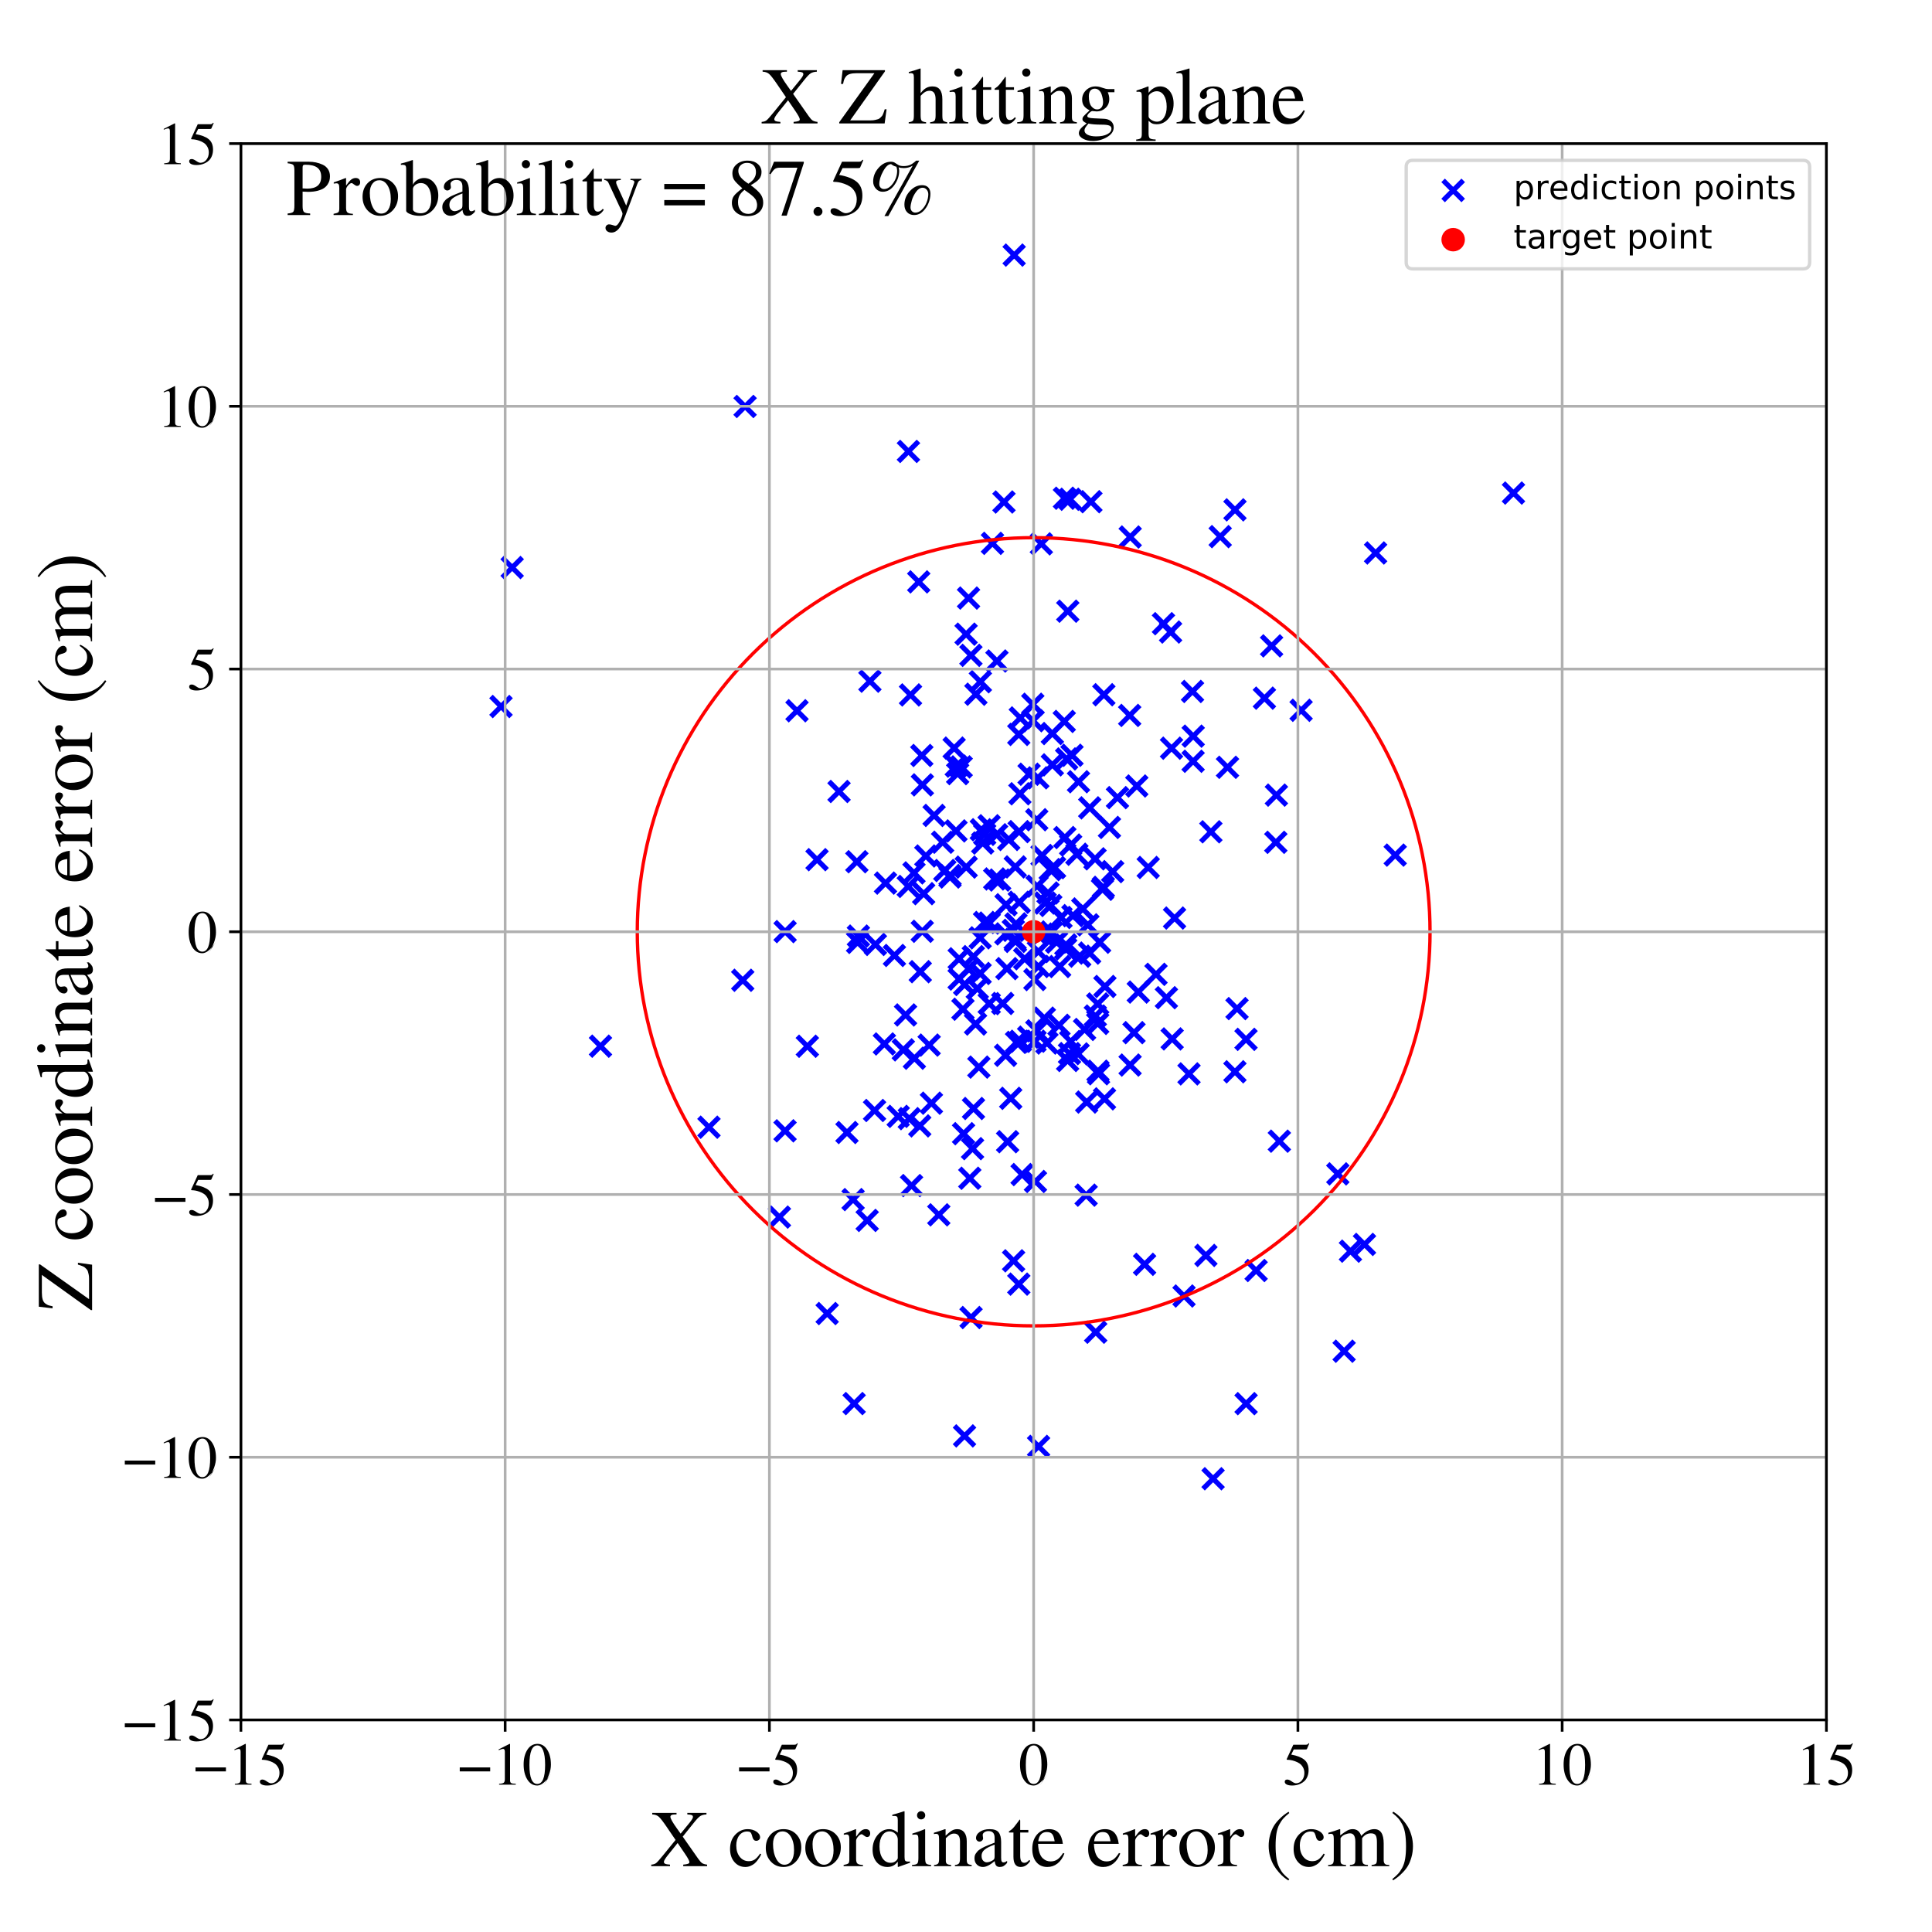 <?xml version="1.0" encoding="utf-8" standalone="no"?>
<!DOCTYPE svg PUBLIC "-//W3C//DTD SVG 1.1//EN"
  "http://www.w3.org/Graphics/SVG/1.1/DTD/svg11.dtd">
<!-- Created with matplotlib (https://matplotlib.org/) -->
<svg height="576pt" version="1.1" viewBox="0 0 576 576" width="576pt" xmlns="http://www.w3.org/2000/svg" xmlns:xlink="http://www.w3.org/1999/xlink">
 <defs>
  <style type="text/css">
*{stroke-linecap:butt;stroke-linejoin:round;}
  </style>
 </defs>
 <g id="figure_1">
  <g id="patch_1">
   <path d="M 0 576 
L 576 576 
L 576 0 
L 0 0 
z
" style="fill:#ffffff;"/>
  </g>
  <g id="axes_1">
   <g id="patch_2">
    <path d="M 71.822 512.784 
L 544.52 512.784 
L 544.52 42.802 
L 71.822 42.802 
z
" style="fill:#ffffff;"/>
   </g>
   <g id="PathCollection_1">
    <defs>
     <path d="M -3 3 
L 3 -3 
M -3 -3 
L 3 3 
" id="m011c4d328f" style="stroke:#0000ff;stroke-width:1.5;"/>
    </defs>
    <g clip-path="url(#p2a25894b02)">
     <use style="fill:#0000ff;stroke:#0000ff;stroke-width:1.5;" x="317.464" xlink:href="#m011c4d328f" y="249.699"/>
     <use style="fill:#0000ff;stroke:#0000ff;stroke-width:1.5;" x="290.235" xlink:href="#m011c4d328f" y="330.483"/>
     <use style="fill:#0000ff;stroke:#0000ff;stroke-width:1.5;" x="315.004" xlink:href="#m011c4d328f" y="280.88"/>
     <use style="fill:#0000ff;stroke:#0000ff;stroke-width:1.5;" x="179.028" xlink:href="#m011c4d328f" y="311.907"/>
     <use style="fill:#0000ff;stroke:#0000ff;stroke-width:1.5;" x="309.578" xlink:href="#m011c4d328f" y="283.685"/>
     <use style="fill:#0000ff;stroke:#0000ff;stroke-width:1.5;" x="292.983" xlink:href="#m011c4d328f" y="251.337"/>
     <use style="fill:#0000ff;stroke:#0000ff;stroke-width:1.5;" x="302.69" xlink:href="#m011c4d328f" y="258.457"/>
     <use style="fill:#0000ff;stroke:#0000ff;stroke-width:1.5;" x="299.94" xlink:href="#m011c4d328f" y="269.74"/>
     <use style="fill:#0000ff;stroke:#0000ff;stroke-width:1.5;" x="284.463" xlink:href="#m011c4d328f" y="223.029"/>
     <use style="fill:#0000ff;stroke:#0000ff;stroke-width:1.5;" x="285.971" xlink:href="#m011c4d328f" y="285.848"/>
     <use style="fill:#0000ff;stroke:#0000ff;stroke-width:1.5;" x="336.953" xlink:href="#m011c4d328f" y="160.097"/>
     <use style="fill:#0000ff;stroke:#0000ff;stroke-width:1.5;" x="254.345" xlink:href="#m011c4d328f" y="357.642"/>
     <use style="fill:#0000ff;stroke:#0000ff;stroke-width:1.5;" x="338.921" xlink:href="#m011c4d328f" y="234.333"/>
     <use style="fill:#0000ff;stroke:#0000ff;stroke-width:1.5;" x="221.438" xlink:href="#m011c4d328f" y="292.256"/>
     <use style="fill:#0000ff;stroke:#0000ff;stroke-width:1.5;" x="301.332" xlink:href="#m011c4d328f" y="327.454"/>
     <use style="fill:#0000ff;stroke:#0000ff;stroke-width:1.5;" x="310.664" xlink:href="#m011c4d328f" y="255.044"/>
     <use style="fill:#0000ff;stroke:#0000ff;stroke-width:1.5;" x="336.804" xlink:href="#m011c4d328f" y="213.295"/>
     <use style="fill:#0000ff;stroke:#0000ff;stroke-width:1.5;" x="263.661" xlink:href="#m011c4d328f" y="311.239"/>
     <use style="fill:#0000ff;stroke:#0000ff;stroke-width:1.5;" x="271.096" xlink:href="#m011c4d328f" y="333.507"/>
     <use style="fill:#0000ff;stroke:#0000ff;stroke-width:1.5;" x="321.542" xlink:href="#m011c4d328f" y="233.064"/>
     <use style="fill:#0000ff;stroke:#0000ff;stroke-width:1.5;" x="322.817" xlink:href="#m011c4d328f" y="270.986"/>
     <use style="fill:#0000ff;stroke:#0000ff;stroke-width:1.5;" x="327.511" xlink:href="#m011c4d328f" y="320.132"/>
     <use style="fill:#0000ff;stroke:#0000ff;stroke-width:1.5;" x="299.805" xlink:href="#m011c4d328f" y="314.623"/>
     <use style="fill:#0000ff;stroke:#0000ff;stroke-width:1.5;" x="292.22" xlink:href="#m011c4d328f" y="279.606"/>
     <use style="fill:#0000ff;stroke:#0000ff;stroke-width:1.5;" x="371.479" xlink:href="#m011c4d328f" y="309.87"/>
     <use style="fill:#0000ff;stroke:#0000ff;stroke-width:1.5;" x="311.351" xlink:href="#m011c4d328f" y="303.543"/>
     <use style="fill:#0000ff;stroke:#0000ff;stroke-width:1.5;" x="374.496" xlink:href="#m011c4d328f" y="378.783"/>
     <use style="fill:#0000ff;stroke:#0000ff;stroke-width:1.5;" x="317.355" xlink:href="#m011c4d328f" y="148.539"/>
     <use style="fill:#0000ff;stroke:#0000ff;stroke-width:1.5;" x="380.37" xlink:href="#m011c4d328f" y="251.131"/>
     <use style="fill:#0000ff;stroke:#0000ff;stroke-width:1.5;" x="310.734" xlink:href="#m011c4d328f" y="278.485"/>
     <use style="fill:#0000ff;stroke:#0000ff;stroke-width:1.5;" x="995.434" xlink:href="#m011c4d328f" y="203.69"/>
     <use style="fill:#0000ff;stroke:#0000ff;stroke-width:1.5;" x="283.252" xlink:href="#m011c4d328f" y="261.014"/>
     <use style="fill:#0000ff;stroke:#0000ff;stroke-width:1.5;" x="317.299" xlink:href="#m011c4d328f" y="215.083"/>
     <use style="fill:#0000ff;stroke:#0000ff;stroke-width:1.5;" x="302.195" xlink:href="#m011c4d328f" y="375.897"/>
     <use style="fill:#0000ff;stroke:#0000ff;stroke-width:1.5;" x="292.208" xlink:href="#m011c4d328f" y="290.225"/>
     <use style="fill:#0000ff;stroke:#0000ff;stroke-width:1.5;" x="318.995" xlink:href="#m011c4d328f" y="148.849"/>
     <use style="fill:#0000ff;stroke:#0000ff;stroke-width:1.5;" x="323.815" xlink:href="#m011c4d328f" y="356.317"/>
     <use style="fill:#0000ff;stroke:#0000ff;stroke-width:1.5;" x="344.649" xlink:href="#m011c4d328f" y="290.482"/>
     <use style="fill:#0000ff;stroke:#0000ff;stroke-width:1.5;" x="304.07" xlink:href="#m011c4d328f" y="236.653"/>
     <use style="fill:#0000ff;stroke:#0000ff;stroke-width:1.5;" x="302.903" xlink:href="#m011c4d328f" y="275.447"/>
     <use style="fill:#0000ff;stroke:#0000ff;stroke-width:1.5;" x="303.836" xlink:href="#m011c4d328f" y="247.934"/>
     <use style="fill:#0000ff;stroke:#0000ff;stroke-width:1.5;" x="324.89" xlink:href="#m011c4d328f" y="240.85"/>
     <use style="fill:#0000ff;stroke:#0000ff;stroke-width:1.5;" x="295.893" xlink:href="#m011c4d328f" y="161.991"/>
     <use style="fill:#0000ff;stroke:#0000ff;stroke-width:1.5;" x="326.667" xlink:href="#m011c4d328f" y="397.183"/>
     <use style="fill:#0000ff;stroke:#0000ff;stroke-width:1.5;" x="308.536" xlink:href="#m011c4d328f" y="292.046"/>
     <use style="fill:#0000ff;stroke:#0000ff;stroke-width:1.5;" x="398.85" xlink:href="#m011c4d328f" y="349.975"/>
     <use style="fill:#0000ff;stroke:#0000ff;stroke-width:1.5;" x="246.608" xlink:href="#m011c4d328f" y="391.614"/>
     <use style="fill:#0000ff;stroke:#0000ff;stroke-width:1.5;" x="348.995" xlink:href="#m011c4d328f" y="188.432"/>
     <use style="fill:#0000ff;stroke:#0000ff;stroke-width:1.5;" x="293.576" xlink:href="#m011c4d328f" y="248.751"/>
     <use style="fill:#0000ff;stroke:#0000ff;stroke-width:1.5;" x="400.733" xlink:href="#m011c4d328f" y="402.844"/>
     <use style="fill:#0000ff;stroke:#0000ff;stroke-width:1.5;" x="313.117" xlink:href="#m011c4d328f" y="259.257"/>
     <use style="fill:#0000ff;stroke:#0000ff;stroke-width:1.5;" x="321.421" xlink:href="#m011c4d328f" y="314.208"/>
     <use style="fill:#0000ff;stroke:#0000ff;stroke-width:1.5;" x="237.618" xlink:href="#m011c4d328f" y="211.899"/>
     <use style="fill:#0000ff;stroke:#0000ff;stroke-width:1.5;" x="304.187" xlink:href="#m011c4d328f" y="214.031"/>
     <use style="fill:#0000ff;stroke:#0000ff;stroke-width:1.5;" x="234.074" xlink:href="#m011c4d328f" y="277.744"/>
     <use style="fill:#0000ff;stroke:#0000ff;stroke-width:1.5;" x="255.916" xlink:href="#m011c4d328f" y="279.081"/>
     <use style="fill:#0000ff;stroke:#0000ff;stroke-width:1.5;" x="243.589" xlink:href="#m011c4d328f" y="256.297"/>
     <use style="fill:#0000ff;stroke:#0000ff;stroke-width:1.5;" x="274.211" xlink:href="#m011c4d328f" y="335.666"/>
     <use style="fill:#0000ff;stroke:#0000ff;stroke-width:1.5;" x="310.468" xlink:href="#m011c4d328f" y="162.138"/>
     <use style="fill:#0000ff;stroke:#0000ff;stroke-width:1.5;" x="359.524" xlink:href="#m011c4d328f" y="374.289"/>
     <use style="fill:#0000ff;stroke:#0000ff;stroke-width:1.5;" x="712.434" xlink:href="#m011c4d328f" y="497.278"/>
     <use style="fill:#0000ff;stroke:#0000ff;stroke-width:1.5;" x="288.792" xlink:href="#m011c4d328f" y="288.808"/>
     <use style="fill:#0000ff;stroke:#0000ff;stroke-width:1.5;" x="318.01" xlink:href="#m011c4d328f" y="226.26"/>
     <use style="fill:#0000ff;stroke:#0000ff;stroke-width:1.5;" x="341.249" xlink:href="#m011c4d328f" y="376.942"/>
     <use style="fill:#0000ff;stroke:#0000ff;stroke-width:1.5;" x="349.274" xlink:href="#m011c4d328f" y="223.062"/>
     <use style="fill:#0000ff;stroke:#0000ff;stroke-width:1.5;" x="288.053" xlink:href="#m011c4d328f" y="258.512"/>
     <use style="fill:#0000ff;stroke:#0000ff;stroke-width:1.5;" x="350.18" xlink:href="#m011c4d328f" y="273.702"/>
     <use style="fill:#0000ff;stroke:#0000ff;stroke-width:1.5;" x="302.644" xlink:href="#m011c4d328f" y="280.098"/>
     <use style="fill:#0000ff;stroke:#0000ff;stroke-width:1.5;" x="319.208" xlink:href="#m011c4d328f" y="310.513"/>
     <use style="fill:#0000ff;stroke:#0000ff;stroke-width:1.5;" x="368.174" xlink:href="#m011c4d328f" y="319.537"/>
     <use style="fill:#0000ff;stroke:#0000ff;stroke-width:1.5;" x="371.505" xlink:href="#m011c4d328f" y="418.477"/>
     <use style="fill:#0000ff;stroke:#0000ff;stroke-width:1.5;" x="275.38" xlink:href="#m011c4d328f" y="266.431"/>
     <use style="fill:#0000ff;stroke:#0000ff;stroke-width:1.5;" x="285.101" xlink:href="#m011c4d328f" y="228.413"/>
     <use style="fill:#0000ff;stroke:#0000ff;stroke-width:1.5;" x="294.925" xlink:href="#m011c4d328f" y="299.219"/>
     <use style="fill:#0000ff;stroke:#0000ff;stroke-width:1.5;" x="353.001" xlink:href="#m011c4d328f" y="386.385"/>
     <use style="fill:#0000ff;stroke:#0000ff;stroke-width:1.5;" x="318.861" xlink:href="#m011c4d328f" y="314.116"/>
     <use style="fill:#0000ff;stroke:#0000ff;stroke-width:1.5;" x="290.951" xlink:href="#m011c4d328f" y="206.973"/>
     <use style="fill:#0000ff;stroke:#0000ff;stroke-width:1.5;" x="289.468" xlink:href="#m011c4d328f" y="195.386"/>
     <use style="fill:#0000ff;stroke:#0000ff;stroke-width:1.5;" x="291.365" xlink:href="#m011c4d328f" y="294.713"/>
     <use style="fill:#0000ff;stroke:#0000ff;stroke-width:1.5;" x="331.727" xlink:href="#m011c4d328f" y="259.862"/>
     <use style="fill:#0000ff;stroke:#0000ff;stroke-width:1.5;" x="304.721" xlink:href="#m011c4d328f" y="350.176"/>
     <use style="fill:#0000ff;stroke:#0000ff;stroke-width:1.5;" x="274.367" xlink:href="#m011c4d328f" y="289.695"/>
     <use style="fill:#0000ff;stroke:#0000ff;stroke-width:1.5;" x="232.374" xlink:href="#m011c4d328f" y="362.858"/>
     <use style="fill:#0000ff;stroke:#0000ff;stroke-width:1.5;" x="287.605" xlink:href="#m011c4d328f" y="293.515"/>
     <use style="fill:#0000ff;stroke:#0000ff;stroke-width:1.5;" x="327.264" xlink:href="#m011c4d328f" y="305.123"/>
     <use style="fill:#0000ff;stroke:#0000ff;stroke-width:1.5;" x="308.581" xlink:href="#m011c4d328f" y="310.422"/>
     <use style="fill:#0000ff;stroke:#0000ff;stroke-width:1.5;" x="271.46" xlink:href="#m011c4d328f" y="207.187"/>
     <use style="fill:#0000ff;stroke:#0000ff;stroke-width:1.5;" x="329.104" xlink:href="#m011c4d328f" y="207.123"/>
     <use style="fill:#0000ff;stroke:#0000ff;stroke-width:1.5;" x="307.989" xlink:href="#m011c4d328f" y="214.875"/>
     <use style="fill:#0000ff;stroke:#0000ff;stroke-width:1.5;" x="302.356" xlink:href="#m011c4d328f" y="76.054"/>
     <use style="fill:#0000ff;stroke:#0000ff;stroke-width:1.5;" x="451.223" xlink:href="#m011c4d328f" y="147.001"/>
     <use style="fill:#0000ff;stroke:#0000ff;stroke-width:1.5;" x="270.842" xlink:href="#m011c4d328f" y="134.588"/>
     <use style="fill:#0000ff;stroke:#0000ff;stroke-width:1.5;" x="303.74" xlink:href="#m011c4d328f" y="218.963"/>
     <use style="fill:#0000ff;stroke:#0000ff;stroke-width:1.5;" x="324.854" xlink:href="#m011c4d328f" y="284.15"/>
     <use style="fill:#0000ff;stroke:#0000ff;stroke-width:1.5;" x="266.664" xlink:href="#m011c4d328f" y="284.86"/>
     <use style="fill:#0000ff;stroke:#0000ff;stroke-width:1.5;" x="354.487" xlink:href="#m011c4d328f" y="320.163"/>
     <use style="fill:#0000ff;stroke:#0000ff;stroke-width:1.5;" x="287.089" xlink:href="#m011c4d328f" y="300.885"/>
     <use style="fill:#0000ff;stroke:#0000ff;stroke-width:1.5;" x="277.015" xlink:href="#m011c4d328f" y="311.58"/>
     <use style="fill:#0000ff;stroke:#0000ff;stroke-width:1.5;" x="311.606" xlink:href="#m011c4d328f" y="269.225"/>
     <use style="fill:#0000ff;stroke:#0000ff;stroke-width:1.5;" x="279.889" xlink:href="#m011c4d328f" y="362.187"/>
     <use style="fill:#0000ff;stroke:#0000ff;stroke-width:1.5;" x="290.188" xlink:href="#m011c4d328f" y="285.203"/>
     <use style="fill:#0000ff;stroke:#0000ff;stroke-width:1.5;" x="302.116" xlink:href="#m011c4d328f" y="277.36"/>
     <use style="fill:#0000ff;stroke:#0000ff;stroke-width:1.5;" x="339.365" xlink:href="#m011c4d328f" y="295.774"/>
     <use style="fill:#0000ff;stroke:#0000ff;stroke-width:1.5;" x="333.157" xlink:href="#m011c4d328f" y="237.8"/>
     <use style="fill:#0000ff;stroke:#0000ff;stroke-width:1.5;" x="347.748" xlink:href="#m011c4d328f" y="297.451"/>
     <use style="fill:#0000ff;stroke:#0000ff;stroke-width:1.5;" x="321.055" xlink:href="#m011c4d328f" y="254.689"/>
     <use style="fill:#0000ff;stroke:#0000ff;stroke-width:1.5;" x="361.668" xlink:href="#m011c4d328f" y="440.864"/>
     <use style="fill:#0000ff;stroke:#0000ff;stroke-width:1.5;" x="313.743" xlink:href="#m011c4d328f" y="228.033"/>
     <use style="fill:#0000ff;stroke:#0000ff;stroke-width:1.5;" x="240.703" xlink:href="#m011c4d328f" y="311.927"/>
     <use style="fill:#0000ff;stroke:#0000ff;stroke-width:1.5;" x="327.343" xlink:href="#m011c4d328f" y="319.355"/>
     <use style="fill:#0000ff;stroke:#0000ff;stroke-width:1.5;" x="269.981" xlink:href="#m011c4d328f" y="302.594"/>
     <use style="fill:#0000ff;stroke:#0000ff;stroke-width:1.5;" x="252.518" xlink:href="#m011c4d328f" y="337.642"/>
     <use style="fill:#0000ff;stroke:#0000ff;stroke-width:1.5;" x="326.468" xlink:href="#m011c4d328f" y="256.049"/>
     <use style="fill:#0000ff;stroke:#0000ff;stroke-width:1.5;" x="276.026" xlink:href="#m011c4d328f" y="255.2"/>
     <use style="fill:#0000ff;stroke:#0000ff;stroke-width:1.5;" x="363.792" xlink:href="#m011c4d328f" y="159.988"/>
     <use style="fill:#0000ff;stroke:#0000ff;stroke-width:1.5;" x="308.71" xlink:href="#m011c4d328f" y="352.24"/>
     <use style="fill:#0000ff;stroke:#0000ff;stroke-width:1.5;" x="328.695" xlink:href="#m011c4d328f" y="265.131"/>
     <use style="fill:#0000ff;stroke:#0000ff;stroke-width:1.5;" x="346.875" xlink:href="#m011c4d328f" y="185.947"/>
     <use style="fill:#0000ff;stroke:#0000ff;stroke-width:1.5;" x="319.883" xlink:href="#m011c4d328f" y="272.981"/>
     <use style="fill:#0000ff;stroke:#0000ff;stroke-width:1.5;" x="273.911" xlink:href="#m011c4d328f" y="173.477"/>
     <use style="fill:#0000ff;stroke:#0000ff;stroke-width:1.5;" x="278.492" xlink:href="#m011c4d328f" y="243.11"/>
     <use style="fill:#0000ff;stroke:#0000ff;stroke-width:1.5;" x="298.03" xlink:href="#m011c4d328f" y="262.375"/>
     <use style="fill:#0000ff;stroke:#0000ff;stroke-width:1.5;" x="294.887" xlink:href="#m011c4d328f" y="246.188"/>
     <use style="fill:#0000ff;stroke:#0000ff;stroke-width:1.5;" x="325.238" xlink:href="#m011c4d328f" y="149.575"/>
     <use style="fill:#0000ff;stroke:#0000ff;stroke-width:1.5;" x="300.194" xlink:href="#m011c4d328f" y="288.781"/>
     <use style="fill:#0000ff;stroke:#0000ff;stroke-width:1.5;" x="415.968" xlink:href="#m011c4d328f" y="254.935"/>
     <use style="fill:#0000ff;stroke:#0000ff;stroke-width:1.5;" x="287.274" xlink:href="#m011c4d328f" y="337.989"/>
     <use style="fill:#0000ff;stroke:#0000ff;stroke-width:1.5;" x="286.567" xlink:href="#m011c4d328f" y="228.642"/>
     <use style="fill:#0000ff;stroke:#0000ff;stroke-width:1.5;" x="309.419" xlink:href="#m011c4d328f" y="231.903"/>
     <use style="fill:#0000ff;stroke:#0000ff;stroke-width:1.5;" x="297.224" xlink:href="#m011c4d328f" y="197.071"/>
     <use style="fill:#0000ff;stroke:#0000ff;stroke-width:1.5;" x="289.952" xlink:href="#m011c4d328f" y="342.451"/>
     <use style="fill:#0000ff;stroke:#0000ff;stroke-width:1.5;" x="304.205" xlink:href="#m011c4d328f" y="310.447"/>
     <use style="fill:#0000ff;stroke:#0000ff;stroke-width:1.5;" x="355.739" xlink:href="#m011c4d328f" y="219.473"/>
     <use style="fill:#0000ff;stroke:#0000ff;stroke-width:1.5;" x="277.693" xlink:href="#m011c4d328f" y="328.9"/>
     <use style="fill:#0000ff;stroke:#0000ff;stroke-width:1.5;" x="303.9" xlink:href="#m011c4d328f" y="269.006"/>
     <use style="fill:#0000ff;stroke:#0000ff;stroke-width:1.5;" x="309.643" xlink:href="#m011c4d328f" y="431.226"/>
     <use style="fill:#0000ff;stroke:#0000ff;stroke-width:1.5;" x="303.075" xlink:href="#m011c4d328f" y="310.768"/>
     <use style="fill:#0000ff;stroke:#0000ff;stroke-width:1.5;" x="250.15" xlink:href="#m011c4d328f" y="235.97"/>
     <use style="fill:#0000ff;stroke:#0000ff;stroke-width:1.5;" x="979.858" xlink:href="#m011c4d328f" y="165.074"/>
     <use style="fill:#0000ff;stroke:#0000ff;stroke-width:1.5;" x="294.924" xlink:href="#m011c4d328f" y="275.201"/>
     <use style="fill:#0000ff;stroke:#0000ff;stroke-width:1.5;" x="323.983" xlink:href="#m011c4d328f" y="328.561"/>
     <use style="fill:#0000ff;stroke:#0000ff;stroke-width:1.5;" x="338.084" xlink:href="#m011c4d328f" y="307.867"/>
     <use style="fill:#0000ff;stroke:#0000ff;stroke-width:1.5;" x="255.463" xlink:href="#m011c4d328f" y="256.91"/>
     <use style="fill:#0000ff;stroke:#0000ff;stroke-width:1.5;" x="299.893" xlink:href="#m011c4d328f" y="278.427"/>
     <use style="fill:#0000ff;stroke:#0000ff;stroke-width:1.5;" x="381.421" xlink:href="#m011c4d328f" y="340.226"/>
     <use style="fill:#0000ff;stroke:#0000ff;stroke-width:1.5;" x="305.491" xlink:href="#m011c4d328f" y="285.839"/>
     <use style="fill:#0000ff;stroke:#0000ff;stroke-width:1.5;" x="260.985" xlink:href="#m011c4d328f" y="281.573"/>
     <use style="fill:#0000ff;stroke:#0000ff;stroke-width:1.5;" x="379.114" xlink:href="#m011c4d328f" y="192.562"/>
     <use style="fill:#0000ff;stroke:#0000ff;stroke-width:1.5;" x="285.013" xlink:href="#m011c4d328f" y="247.724"/>
     <use style="fill:#0000ff;stroke:#0000ff;stroke-width:1.5;" x="272.497" xlink:href="#m011c4d328f" y="260.241"/>
     <use style="fill:#0000ff;stroke:#0000ff;stroke-width:1.5;" x="274.964" xlink:href="#m011c4d328f" y="277.653"/>
     <use style="fill:#0000ff;stroke:#0000ff;stroke-width:1.5;" x="292.286" xlink:href="#m011c4d328f" y="203.245"/>
     <use style="fill:#0000ff;stroke:#0000ff;stroke-width:1.5;" x="313.529" xlink:href="#m011c4d328f" y="277.852"/>
     <use style="fill:#0000ff;stroke:#0000ff;stroke-width:1.5;" x="313.275" xlink:href="#m011c4d328f" y="269.953"/>
     <use style="fill:#0000ff;stroke:#0000ff;stroke-width:1.5;" x="309.117" xlink:href="#m011c4d328f" y="307.329"/>
     <use style="fill:#0000ff;stroke:#0000ff;stroke-width:1.5;" x="270.785" xlink:href="#m011c4d328f" y="264.278"/>
     <use style="fill:#0000ff;stroke:#0000ff;stroke-width:1.5;" x="368.191" xlink:href="#m011c4d328f" y="152.005"/>
     <use style="fill:#0000ff;stroke:#0000ff;stroke-width:1.5;" x="314.406" xlink:href="#m011c4d328f" y="258.672"/>
     <use style="fill:#0000ff;stroke:#0000ff;stroke-width:1.5;" x="222.14" xlink:href="#m011c4d328f" y="121.184"/>
     <use style="fill:#0000ff;stroke:#0000ff;stroke-width:1.5;" x="296.559" xlink:href="#m011c4d328f" y="262.05"/>
     <use style="fill:#0000ff;stroke:#0000ff;stroke-width:1.5;" x="288.028" xlink:href="#m011c4d328f" y="189.068"/>
     <use style="fill:#0000ff;stroke:#0000ff;stroke-width:1.5;" x="211.372" xlink:href="#m011c4d328f" y="336.059"/>
     <use style="fill:#0000ff;stroke:#0000ff;stroke-width:1.5;" x="317.767" xlink:href="#m011c4d328f" y="281.711"/>
     <use style="fill:#0000ff;stroke:#0000ff;stroke-width:1.5;" x="292.568" xlink:href="#m011c4d328f" y="247.378"/>
     <use style="fill:#0000ff;stroke:#0000ff;stroke-width:1.5;" x="402.615" xlink:href="#m011c4d328f" y="373.017"/>
     <use style="fill:#0000ff;stroke:#0000ff;stroke-width:1.5;" x="264.001" xlink:href="#m011c4d328f" y="263.282"/>
     <use style="fill:#0000ff;stroke:#0000ff;stroke-width:1.5;" x="406.803" xlink:href="#m011c4d328f" y="371.007"/>
     <use style="fill:#0000ff;stroke:#0000ff;stroke-width:1.5;" x="290.848" xlink:href="#m011c4d328f" y="305.304"/>
     <use style="fill:#0000ff;stroke:#0000ff;stroke-width:1.5;" x="269.316" xlink:href="#m011c4d328f" y="313.004"/>
     <use style="fill:#0000ff;stroke:#0000ff;stroke-width:1.5;" x="260.74" xlink:href="#m011c4d328f" y="331.077"/>
     <use style="fill:#0000ff;stroke:#0000ff;stroke-width:1.5;" x="271.771" xlink:href="#m011c4d328f" y="353.467"/>
     <use style="fill:#0000ff;stroke:#0000ff;stroke-width:1.5;" x="274.994" xlink:href="#m011c4d328f" y="233.999"/>
     <use style="fill:#0000ff;stroke:#0000ff;stroke-width:1.5;" x="281.679" xlink:href="#m011c4d328f" y="259.534"/>
     <use style="fill:#0000ff;stroke:#0000ff;stroke-width:1.5;" x="285.955" xlink:href="#m011c4d328f" y="291.901"/>
     <use style="fill:#0000ff;stroke:#0000ff;stroke-width:1.5;" x="302.749" xlink:href="#m011c4d328f" y="280.668"/>
     <use style="fill:#0000ff;stroke:#0000ff;stroke-width:1.5;" x="380.539" xlink:href="#m011c4d328f" y="237.055"/>
     <use style="fill:#0000ff;stroke:#0000ff;stroke-width:1.5;" x="289.505" xlink:href="#m011c4d328f" y="392.805"/>
     <use style="fill:#0000ff;stroke:#0000ff;stroke-width:1.5;" x="274.827" xlink:href="#m011c4d328f" y="225.237"/>
     <use style="fill:#0000ff;stroke:#0000ff;stroke-width:1.5;" x="234.053" xlink:href="#m011c4d328f" y="337.141"/>
     <use style="fill:#0000ff;stroke:#0000ff;stroke-width:1.5;" x="288.756" xlink:href="#m011c4d328f" y="178.302"/>
     <use style="fill:#0000ff;stroke:#0000ff;stroke-width:1.5;" x="315.723" xlink:href="#m011c4d328f" y="305.675"/>
     <use style="fill:#0000ff;stroke:#0000ff;stroke-width:1.5;" x="289.136" xlink:href="#m011c4d328f" y="351.28"/>
     <use style="fill:#0000ff;stroke:#0000ff;stroke-width:1.5;" x="283.231" xlink:href="#m011c4d328f" y="261.475"/>
     <use style="fill:#0000ff;stroke:#0000ff;stroke-width:1.5;" x="376.97" xlink:href="#m011c4d328f" y="208.147"/>
     <use style="fill:#0000ff;stroke:#0000ff;stroke-width:1.5;" x="318.297" xlink:href="#m011c4d328f" y="316.17"/>
     <use style="fill:#0000ff;stroke:#0000ff;stroke-width:1.5;" x="315.926" xlink:href="#m011c4d328f" y="288.158"/>
     <use style="fill:#0000ff;stroke:#0000ff;stroke-width:1.5;" x="329.415" xlink:href="#m011c4d328f" y="294.102"/>
     <use style="fill:#0000ff;stroke:#0000ff;stroke-width:1.5;" x="410.118" xlink:href="#m011c4d328f" y="164.861"/>
     <use style="fill:#0000ff;stroke:#0000ff;stroke-width:1.5;" x="355.715" xlink:href="#m011c4d328f" y="226.965"/>
     <use style="fill:#0000ff;stroke:#0000ff;stroke-width:1.5;" x="342.327" xlink:href="#m011c4d328f" y="258.625"/>
     <use style="fill:#0000ff;stroke:#0000ff;stroke-width:1.5;" x="330.767" xlink:href="#m011c4d328f" y="246.686"/>
     <use style="fill:#0000ff;stroke:#0000ff;stroke-width:1.5;" x="329.298" xlink:href="#m011c4d328f" y="327.605"/>
     <use style="fill:#0000ff;stroke:#0000ff;stroke-width:1.5;" x="321.908" xlink:href="#m011c4d328f" y="285.072"/>
     <use style="fill:#0000ff;stroke:#0000ff;stroke-width:1.5;" x="323.349" xlink:href="#m011c4d328f" y="306.916"/>
     <use style="fill:#0000ff;stroke:#0000ff;stroke-width:1.5;" x="255.672" xlink:href="#m011c4d328f" y="280.965"/>
     <use style="fill:#0000ff;stroke:#0000ff;stroke-width:1.5;" x="309.094" xlink:href="#m011c4d328f" y="244.389"/>
     <use style="fill:#0000ff;stroke:#0000ff;stroke-width:1.5;" x="361.007" xlink:href="#m011c4d328f" y="247.99"/>
     <use style="fill:#0000ff;stroke:#0000ff;stroke-width:1.5;" x="293.535" xlink:href="#m011c4d328f" y="275.02"/>
     <use style="fill:#0000ff;stroke:#0000ff;stroke-width:1.5;" x="319.2" xlink:href="#m011c4d328f" y="251.934"/>
     <use style="fill:#0000ff;stroke:#0000ff;stroke-width:1.5;" x="298.948" xlink:href="#m011c4d328f" y="299.165"/>
     <use style="fill:#0000ff;stroke:#0000ff;stroke-width:1.5;" x="318.346" xlink:href="#m011c4d328f" y="182.22"/>
     <use style="fill:#0000ff;stroke:#0000ff;stroke-width:1.5;" x="306.678" xlink:href="#m011c4d328f" y="309.21"/>
     <use style="fill:#0000ff;stroke:#0000ff;stroke-width:1.5;" x="307.915" xlink:href="#m011c4d328f" y="209.966"/>
     <use style="fill:#0000ff;stroke:#0000ff;stroke-width:1.5;" x="267.788" xlink:href="#m011c4d328f" y="332.83"/>
     <use style="fill:#0000ff;stroke:#0000ff;stroke-width:1.5;" x="285.514" xlink:href="#m011c4d328f" y="230.644"/>
     <use style="fill:#0000ff;stroke:#0000ff;stroke-width:1.5;" x="317.716" xlink:href="#m011c4d328f" y="282.875"/>
     <use style="fill:#0000ff;stroke:#0000ff;stroke-width:1.5;" x="316.32" xlink:href="#m011c4d328f" y="273.536"/>
     <use style="fill:#0000ff;stroke:#0000ff;stroke-width:1.5;" x="368.803" xlink:href="#m011c4d328f" y="300.698"/>
     <use style="fill:#0000ff;stroke:#0000ff;stroke-width:1.5;" x="303.743" xlink:href="#m011c4d328f" y="382.844"/>
     <use style="fill:#0000ff;stroke:#0000ff;stroke-width:1.5;" x="365.966" xlink:href="#m011c4d328f" y="228.761"/>
     <use style="fill:#0000ff;stroke:#0000ff;stroke-width:1.5;" x="387.908" xlink:href="#m011c4d328f" y="211.765"/>
     <use style="fill:#0000ff;stroke:#0000ff;stroke-width:1.5;" x="254.651" xlink:href="#m011c4d328f" y="418.459"/>
     <use style="fill:#0000ff;stroke:#0000ff;stroke-width:1.5;" x="300.412" xlink:href="#m011c4d328f" y="340.382"/>
     <use style="fill:#0000ff;stroke:#0000ff;stroke-width:1.5;" x="319.599" xlink:href="#m011c4d328f" y="225.175"/>
     <use style="fill:#0000ff;stroke:#0000ff;stroke-width:1.5;" x="287.564" xlink:href="#m011c4d328f" y="428.094"/>
     <use style="fill:#0000ff;stroke:#0000ff;stroke-width:1.5;" x="312.122" xlink:href="#m011c4d328f" y="310.97"/>
     <use style="fill:#0000ff;stroke:#0000ff;stroke-width:1.5;" x="324.338" xlink:href="#m011c4d328f" y="275.728"/>
     <use style="fill:#0000ff;stroke:#0000ff;stroke-width:1.5;" x="300.742" xlink:href="#m011c4d328f" y="250.283"/>
     <use style="fill:#0000ff;stroke:#0000ff;stroke-width:1.5;" x="281.028" xlink:href="#m011c4d328f" y="251.102"/>
     <use style="fill:#0000ff;stroke:#0000ff;stroke-width:1.5;" x="149.37" xlink:href="#m011c4d328f" y="210.64"/>
     <use style="fill:#0000ff;stroke:#0000ff;stroke-width:1.5;" x="327.275" xlink:href="#m011c4d328f" y="299.316"/>
     <use style="fill:#0000ff;stroke:#0000ff;stroke-width:1.5;" x="152.701" xlink:href="#m011c4d328f" y="169.2"/>
     <use style="fill:#0000ff;stroke:#0000ff;stroke-width:1.5;" x="314.014" xlink:href="#m011c4d328f" y="546.662"/>
     <use style="fill:#0000ff;stroke:#0000ff;stroke-width:1.5;" x="291.833" xlink:href="#m011c4d328f" y="318.142"/>
     <use style="fill:#0000ff;stroke:#0000ff;stroke-width:1.5;" x="349.468" xlink:href="#m011c4d328f" y="309.736"/>
     <use style="fill:#0000ff;stroke:#0000ff;stroke-width:1.5;" x="258.541" xlink:href="#m011c4d328f" y="363.855"/>
     <use style="fill:#0000ff;stroke:#0000ff;stroke-width:1.5;" x="272.613" xlink:href="#m011c4d328f" y="315.493"/>
     <use style="fill:#0000ff;stroke:#0000ff;stroke-width:1.5;" x="327.837" xlink:href="#m011c4d328f" y="280.914"/>
     <use style="fill:#0000ff;stroke:#0000ff;stroke-width:1.5;" x="309.594" xlink:href="#m011c4d328f" y="288.137"/>
     <use style="fill:#0000ff;stroke:#0000ff;stroke-width:1.5;" x="328.956" xlink:href="#m011c4d328f" y="264.545"/>
     <use style="fill:#0000ff;stroke:#0000ff;stroke-width:1.5;" x="312.448" xlink:href="#m011c4d328f" y="266.229"/>
     <use style="fill:#0000ff;stroke:#0000ff;stroke-width:1.5;" x="299.322" xlink:href="#m011c4d328f" y="149.666"/>
     <use style="fill:#0000ff;stroke:#0000ff;stroke-width:1.5;" x="336.923" xlink:href="#m011c4d328f" y="317.535"/>
     <use style="fill:#0000ff;stroke:#0000ff;stroke-width:1.5;" x="259.349" xlink:href="#m011c4d328f" y="203.085"/>
     <use style="fill:#0000ff;stroke:#0000ff;stroke-width:1.5;" x="313.75" xlink:href="#m011c4d328f" y="218.695"/>
     <use style="fill:#0000ff;stroke:#0000ff;stroke-width:1.5;" x="309.189" xlink:href="#m011c4d328f" y="264.199"/>
     <use style="fill:#0000ff;stroke:#0000ff;stroke-width:1.5;" x="297.122" xlink:href="#m011c4d328f" y="248.88"/>
     <use style="fill:#0000ff;stroke:#0000ff;stroke-width:1.5;" x="355.534" xlink:href="#m011c4d328f" y="206.148"/>
     <use style="fill:#0000ff;stroke:#0000ff;stroke-width:1.5;" x="326.56" xlink:href="#m011c4d328f" y="302.914"/>
     <use style="fill:#0000ff;stroke:#0000ff;stroke-width:1.5;" x="306.808" xlink:href="#m011c4d328f" y="230.826"/>
    </g>
   </g>
   <g id="PathCollection_2">
    <defs>
     <path d="M 0 3 
C 0.796 3 1.559 2.684 2.121 2.121 
C 2.684 1.559 3 0.796 3 0 
C 3 -0.796 2.684 -1.559 2.121 -2.121 
C 1.559 -2.684 0.796 -3 0 -3 
C -0.796 -3 -1.559 -2.684 -2.121 -2.121 
C -2.684 -1.559 -3 -0.796 -3 0 
C -3 0.796 -2.684 1.559 -2.121 2.121 
C -1.559 2.684 -0.796 3 0 3 
z
" id="mcbe2f6d41d" style="stroke:#ff0000;"/>
    </defs>
    <g clip-path="url(#p2a25894b02)">
     <use style="fill:#ff0000;stroke:#ff0000;" x="308.171" xlink:href="#mcbe2f6d41d" y="277.793"/>
    </g>
   </g>
   <g id="patch_3">
    <path clip-path="url(#p2a25894b02)" d="M 308.171 395.288 
C 339.511 395.288 369.572 382.908 391.733 360.875 
C 413.894 338.841 426.346 308.953 426.346 277.793 
C 426.346 246.633 413.894 216.745 391.733 194.711 
C 369.572 172.677 339.511 160.297 308.171 160.297 
C 276.831 160.297 246.77 172.677 224.609 194.711 
C 202.448 216.745 189.997 246.633 189.997 277.793 
C 189.997 308.953 202.448 338.841 224.609 360.875 
C 246.77 382.908 276.831 395.288 308.171 395.288 
z
" style="fill:none;stroke:#ff0000;stroke-linejoin:miter;"/>
   </g>
   <g id="matplotlib.axis_1">
    <g id="xtick_1">
     <g id="line2d_1">
      <path clip-path="url(#p2a25894b02)" d="M 71.822 512.784 
L 71.822 42.802 
" style="fill:none;stroke:#b0b0b0;stroke-linecap:square;stroke-width:0.8;"/>
     </g>
     <g id="line2d_2">
      <defs>
       <path d="M 0 0 
L 0 3.5 
" id="m97413ceb0e" style="stroke:#000000;stroke-width:0.8;"/>
      </defs>
      <g>
       <use style="stroke:#000000;stroke-width:0.8;" x="71.822" xlink:href="#m97413ceb0e" y="512.784"/>
      </g>
     </g>
     <g id="text_1">
      <!-- −15 -->
      <defs>
       <path d="M 3 22 
L 3 28.594 
L 53.406 28.594 
L 53.406 22 
z
" id="FreeSerif-8722"/>
       <path d="M 18.297 59.297 
Q 16.5 59.297 11.094 57.094 
L 11.094 58.5 
L 29.094 67.594 
L 29.906 67.406 
L 29.906 7.406 
Q 29.906 3.797 31.703 2.688 
Q 33.5 1.594 39.406 1.5 
L 39.406 0 
L 11.797 0 
L 11.797 1.5 
Q 17.406 1.703 19.344 3.141 
Q 21.297 4.594 21.297 9.297 
L 21.297 54.594 
Q 21.297 59.297 18.297 59.297 
z
" id="FreeSerif-49"/>
       <path d="M 35.703 19.406 
Q 35.703 24.703 33.344 28.797 
Q 31 32.906 27.641 35.156 
Q 24.297 37.406 20.141 38.844 
Q 16 40.297 12.953 40.75 
Q 9.906 41.203 7.594 41.203 
Q 6.406 41.203 6.406 42 
Q 6.406 42.297 6.5 42.5 
L 17.406 66.203 
L 38.297 66.203 
Q 39.906 66.203 40.844 66.703 
Q 41.797 67.203 42.906 68.797 
L 43.797 68.094 
L 40 59.203 
Q 39.594 58.297 37.703 58.297 
L 18.094 58.297 
L 13.906 49.797 
Q 28.5 47.203 35.594 41.344 
Q 42.703 35.5 42.703 24.203 
Q 42.703 18.297 40.844 13.688 
Q 39 9.094 36.141 6.297 
Q 33.297 3.5 29.547 1.703 
Q 25.797 -0.094 22.344 -0.75 
Q 18.906 -1.406 15.406 -1.406 
Q 9.797 -1.406 6.5 0.25 
Q 3.203 1.906 3.203 4.797 
Q 3.203 8.5 7.5 8.5 
Q 10.297 8.5 14.75 5.391 
Q 19.203 2.297 21.797 2.297 
Q 27.703 2.297 31.703 7.25 
Q 35.703 12.203 35.703 19.406 
z
" id="FreeSerif-53"/>
      </defs>
      <g transform="translate(57.746 532.077)scale(0.18 -0.18)">
       <use xlink:href="#FreeSerif-8722"/>
       <use x="56.4" xlink:href="#FreeSerif-49"/>
       <use x="106.4" xlink:href="#FreeSerif-53"/>
      </g>
     </g>
    </g>
    <g id="xtick_2">
     <g id="line2d_3">
      <path clip-path="url(#p2a25894b02)" d="M 150.605 512.784 
L 150.605 42.802 
" style="fill:none;stroke:#b0b0b0;stroke-linecap:square;stroke-width:0.8;"/>
     </g>
     <g id="line2d_4">
      <g>
       <use style="stroke:#000000;stroke-width:0.8;" x="150.605" xlink:href="#m97413ceb0e" y="512.784"/>
      </g>
     </g>
     <g id="text_2">
      <!-- −10 -->
      <defs>
       <path d="M 47.594 17.797 
Q 35.203 -1.406 25 -1.406 
Q 14.797 -1.406 8.594 8.391 
Q 2.406 18.203 2.406 33.594 
Q 2.406 48.094 8.594 57.844 
Q 14.797 67.594 25.406 67.594 
Q 35.203 67.594 41.391 58 
Q 47.594 48.406 47.594 33 
Q 47.594 17.797 35.203 -1.406 
z
M 25.094 65 
Q 12 65 12 32.703 
Q 12 1.203 25 1.203 
Q 38 1.203 38 32.797 
Q 38 48.5 34.703 56.75 
Q 31.406 65 25.094 65 
z
" id="FreeSerif-48"/>
      </defs>
      <g transform="translate(136.529 532.077)scale(0.18 -0.18)">
       <use xlink:href="#FreeSerif-8722"/>
       <use x="56.4" xlink:href="#FreeSerif-49"/>
       <use x="106.4" xlink:href="#FreeSerif-48"/>
      </g>
     </g>
    </g>
    <g id="xtick_3">
     <g id="line2d_5">
      <path clip-path="url(#p2a25894b02)" d="M 229.388 512.784 
L 229.388 42.802 
" style="fill:none;stroke:#b0b0b0;stroke-linecap:square;stroke-width:0.8;"/>
     </g>
     <g id="line2d_6">
      <g>
       <use style="stroke:#000000;stroke-width:0.8;" x="229.388" xlink:href="#m97413ceb0e" y="512.784"/>
      </g>
     </g>
     <g id="text_3">
      <!-- −5 -->
      <g transform="translate(219.812 532.077)scale(0.18 -0.18)">
       <use xlink:href="#FreeSerif-8722"/>
       <use x="56.4" xlink:href="#FreeSerif-53"/>
      </g>
     </g>
    </g>
    <g id="xtick_4">
     <g id="line2d_7">
      <path clip-path="url(#p2a25894b02)" d="M 308.171 512.784 
L 308.171 42.802 
" style="fill:none;stroke:#b0b0b0;stroke-linecap:square;stroke-width:0.8;"/>
     </g>
     <g id="line2d_8">
      <g>
       <use style="stroke:#000000;stroke-width:0.8;" x="308.171" xlink:href="#m97413ceb0e" y="512.784"/>
      </g>
     </g>
     <g id="text_4">
      <!-- 0 -->
      <g transform="translate(303.671 532.077)scale(0.18 -0.18)">
       <use xlink:href="#FreeSerif-48"/>
      </g>
     </g>
    </g>
    <g id="xtick_5">
     <g id="line2d_9">
      <path clip-path="url(#p2a25894b02)" d="M 386.954 512.784 
L 386.954 42.802 
" style="fill:none;stroke:#b0b0b0;stroke-linecap:square;stroke-width:0.8;"/>
     </g>
     <g id="line2d_10">
      <g>
       <use style="stroke:#000000;stroke-width:0.8;" x="386.954" xlink:href="#m97413ceb0e" y="512.784"/>
      </g>
     </g>
     <g id="text_5">
      <!-- 5 -->
      <g transform="translate(382.454 532.077)scale(0.18 -0.18)">
       <use xlink:href="#FreeSerif-53"/>
      </g>
     </g>
    </g>
    <g id="xtick_6">
     <g id="line2d_11">
      <path clip-path="url(#p2a25894b02)" d="M 465.737 512.784 
L 465.737 42.802 
" style="fill:none;stroke:#b0b0b0;stroke-linecap:square;stroke-width:0.8;"/>
     </g>
     <g id="line2d_12">
      <g>
       <use style="stroke:#000000;stroke-width:0.8;" x="465.737" xlink:href="#m97413ceb0e" y="512.784"/>
      </g>
     </g>
     <g id="text_6">
      <!-- 10 -->
      <g transform="translate(456.737 532.077)scale(0.18 -0.18)">
       <use xlink:href="#FreeSerif-49"/>
       <use x="50" xlink:href="#FreeSerif-48"/>
      </g>
     </g>
    </g>
    <g id="xtick_7">
     <g id="line2d_13">
      <path clip-path="url(#p2a25894b02)" d="M 544.52 512.784 
L 544.52 42.802 
" style="fill:none;stroke:#b0b0b0;stroke-linecap:square;stroke-width:0.8;"/>
     </g>
     <g id="line2d_14">
      <g>
       <use style="stroke:#000000;stroke-width:0.8;" x="544.52" xlink:href="#m97413ceb0e" y="512.784"/>
      </g>
     </g>
     <g id="text_7">
      <!-- 15 -->
      <g transform="translate(535.52 532.077)scale(0.18 -0.18)">
       <use xlink:href="#FreeSerif-49"/>
       <use x="50" xlink:href="#FreeSerif-53"/>
      </g>
     </g>
    </g>
    <g id="text_8">
     <!-- X coordinate error (cm) -->
     <defs>
      <path d="M 69.594 66.203 
L 69.594 64.297 
Q 64.703 64 62.047 62.344 
Q 59.406 60.703 54.703 54.906 
L 40.094 36.703 
L 59.297 9.297 
Q 62.297 5 64.297 3.703 
Q 66.297 2.406 70.406 1.906 
L 70.406 0 
L 40.703 0 
L 40.703 1.906 
Q 44.797 2.297 46.594 2.938 
Q 48.406 3.594 48.406 5 
Q 48.406 7.203 43.297 14.797 
L 33.797 28.797 
L 21.906 14 
Q 16.703 7.5 16.703 5.406 
Q 16.703 3.703 18.297 2.953 
Q 19.906 2.203 24.297 1.906 
L 24.297 0 
L 1 0 
L 1 1.906 
Q 4.906 2.203 7 3.797 
Q 9.094 5.406 15.5 13.297 
L 31.203 32.594 
L 20.297 48.594 
Q 13.297 58.906 10.25 61.5 
Q 7.203 64.094 2.203 64.297 
L 2.203 66.203 
L 32.406 66.203 
L 32.406 64.297 
L 29.594 64.203 
Q 24.797 64.094 24.797 61.297 
Q 24.797 58.094 33.297 46.297 
L 37.5 40.406 
L 48.797 54.203 
Q 52.797 59.203 52.797 61.094 
Q 52.797 62.797 51.344 63.438 
Q 49.906 64.094 45.797 64.297 
L 45.797 66.203 
z
" id="FreeSerif-88"/>
      <path id="FreeSerif-32"/>
      <path d="M 2.5 21.297 
Q 2.5 32.406 9.047 39.203 
Q 15.594 46 24.406 46 
Q 30.703 46 35.25 42.953 
Q 39.797 39.906 39.797 35.703 
Q 39.797 34 38.391 32.75 
Q 37 31.5 35 31.5 
Q 31.594 31.5 30.297 36.094 
L 29.703 38.297 
Q 28.906 41.094 27.703 42.094 
Q 26.5 43.094 23.797 43.094 
Q 17.703 43.094 13.953 38.25 
Q 10.203 33.406 10.203 25.703 
Q 10.203 17.094 14.547 11.641 
Q 18.906 6.203 25.703 6.203 
Q 30 6.203 33.094 8.25 
Q 36.203 10.297 39.797 15.594 
L 41.203 14.703 
Q 40.203 12.703 39.453 11.391 
Q 38.703 10.094 36.75 7.5 
Q 34.797 4.906 32.891 3.297 
Q 31 1.703 27.891 0.344 
Q 24.797 -1 21.5 -1 
Q 13.203 -1 7.844 5.25 
Q 2.5 11.5 2.5 21.297 
z
" id="FreeSerif-99"/>
      <path d="M 24.594 46 
Q 34.203 46 40.391 39.594 
Q 46.594 33.203 46.594 23.406 
Q 46.594 13 40.188 6 
Q 33.797 -1 24.391 -1 
Q 15 -1 8.75 5.75 
Q 2.5 12.5 2.5 22.594 
Q 2.5 32.906 8.641 39.453 
Q 14.797 46 24.594 46 
z
M 11.5 27.5 
Q 11.5 16.797 15.391 9.297 
Q 19.297 1.797 25.594 1.797 
Q 31.203 1.797 34.391 6.594 
Q 37.594 11.406 37.594 19.906 
Q 37.594 30.203 33.594 36.703 
Q 29.594 43.203 23.297 43.203 
Q 18 43.203 14.75 38.891 
Q 11.5 34.594 11.5 27.5 
z
" id="FreeSerif-111"/>
      <path d="M 30.094 36.203 
Q 28.594 36.203 26.391 37.953 
Q 24.203 39.703 23.5 39.703 
Q 21.5 39.703 19 36.797 
Q 16.5 33.906 16.5 31.5 
L 16.5 9 
Q 16.5 4.703 18.203 3.203 
Q 19.906 1.703 25 1.5 
L 25 0 
L 1 0 
L 1 1.5 
Q 5.797 2.406 6.938 3.5 
Q 8.094 4.594 8.094 8.406 
L 8.094 33.406 
Q 8.094 36.703 7.344 38.047 
Q 6.594 39.406 4.703 39.406 
Q 3.094 39.406 1.203 39 
L 1.203 40.594 
Q 9.203 43.203 16 46 
L 16.5 45.797 
L 16.5 36.594 
Q 20.203 41.906 22.797 43.953 
Q 25.406 46 28.5 46 
Q 31.094 46 32.547 44.594 
Q 34 43.203 34 40.703 
Q 34 38.594 32.953 37.391 
Q 31.906 36.203 30.094 36.203 
z
" id="FreeSerif-114"/>
      <path d="M 34.203 -1 
L 33.797 -0.703 
L 33.797 5.703 
Q 29 -1 21 -1 
Q 12.703 -1 7.594 4.953 
Q 2.5 10.906 2.5 20.5 
Q 2.5 31.094 8.594 38.547 
Q 14.703 46 23.297 46 
Q 28.703 46 33.797 41.703 
L 33.797 57.297 
Q 33.797 60.406 32.891 61.406 
Q 32 62.406 29.203 62.406 
Q 27.797 62.406 27 62.297 
L 27 63.906 
Q 36.094 66.297 41.703 68.297 
L 42.203 68.094 
L 42.203 11.406 
Q 42.203 7.906 43.047 6.797 
Q 43.906 5.703 46.594 5.703 
Q 47.094 5.703 48.906 5.797 
L 48.906 4.203 
z
M 24.906 4.203 
Q 28.703 4.203 31.25 6.344 
Q 33.797 8.5 33.797 10.203 
L 33.797 33.203 
Q 33.797 37.203 30.688 40.203 
Q 27.594 43.203 23.594 43.203 
Q 17.906 43.203 14.5 38.094 
Q 11.094 33 11.094 24.5 
Q 11.094 15.297 14.891 9.75 
Q 18.703 4.203 24.906 4.203 
z
" id="FreeSerif-100"/>
      <path d="M 6.203 39.297 
Q 4 39.297 2 39 
L 2 40.5 
Q 9 42.5 17.5 46 
L 17.906 45.703 
L 17.906 10.203 
Q 17.906 4.797 19.156 3.344 
Q 20.406 1.906 25.297 1.5 
L 25.297 0 
L 1.594 0 
L 1.594 1.5 
Q 6.797 1.797 8.141 3.297 
Q 9.5 4.797 9.5 10.203 
L 9.5 33.406 
Q 9.5 36.703 8.75 38 
Q 8 39.297 6.203 39.297 
z
M 12.797 68.297 
Q 15 68.297 16.5 66.797 
Q 18 65.297 18 63.203 
Q 18 61 16.5 59.547 
Q 15 58.094 12.797 58.094 
Q 10.703 58.094 9.25 59.594 
Q 7.797 61.094 7.797 63.188 
Q 7.797 65.297 9.297 66.797 
Q 10.797 68.297 12.797 68.297 
z
" id="FreeSerif-105"/>
      <path d="M 1 39.797 
L 1 41.5 
Q 8.406 43.703 14.797 46 
L 15.5 45.797 
L 15.5 37.906 
Q 20.594 42.703 23.547 44.344 
Q 26.5 46 30 46 
Q 35.5 46 38.641 42.047 
Q 41.797 38.094 41.797 31 
L 41.797 8.094 
Q 41.797 4.406 43 3.156 
Q 44.203 1.906 47.906 1.5 
L 47.906 0 
L 27.094 0 
L 27.094 1.5 
Q 30.906 1.797 32.156 3.5 
Q 33.406 5.203 33.406 9.906 
L 33.406 30.797 
Q 33.406 40.5 26.094 40.5 
Q 23.594 40.5 21.5 39.344 
Q 19.406 38.203 15.797 34.797 
L 15.797 6.703 
Q 15.797 4 17.188 2.891 
Q 18.594 1.797 22.406 1.5 
L 22.406 0 
L 1.203 0 
L 1.203 1.5 
Q 5 1.797 6.203 3.25 
Q 7.406 4.703 7.406 9 
L 7.406 33.797 
Q 7.406 37.5 6.594 38.844 
Q 5.797 40.203 3.703 40.203 
Q 1.797 40.203 1 39.797 
z
" id="FreeSerif-110"/>
      <path d="M 2.5 9.703 
Q 2.5 11.5 2.891 13.047 
Q 3.297 14.594 4.297 15.938 
Q 5.297 17.297 6.188 18.391 
Q 7.094 19.5 8.891 20.641 
Q 10.703 21.797 11.891 22.547 
Q 13.094 23.297 15.547 24.344 
Q 18 25.406 19.297 25.953 
Q 20.594 26.5 23.391 27.594 
Q 26.203 28.703 27.5 29.203 
L 27.5 35.297 
Q 27.5 43.594 19.906 43.594 
Q 16.906 43.594 14.797 42.141 
Q 12.703 40.703 12.703 38.703 
Q 12.703 37.906 12.953 36.5 
Q 13.203 35.094 13.203 34.703 
Q 13.203 33 11.844 31.75 
Q 10.5 30.5 8.703 30.5 
Q 7 30.5 5.703 31.797 
Q 4.406 33.094 4.406 34.797 
Q 4.406 39.5 9.25 42.75 
Q 14.094 46 21.203 46 
Q 29.406 46 32.5 42.047 
Q 35.594 38.094 35.594 30 
L 35.594 10.5 
Q 35.594 7.203 36.25 5.953 
Q 36.906 4.703 38.594 4.703 
Q 40.703 4.703 43 6.594 
L 43 4 
Q 40.406 1.094 38.453 0.047 
Q 36.5 -1 34 -1 
Q 30.906 -1 29.453 0.703 
Q 28 2.406 27.594 6.297 
Q 19 -1 13 -1 
Q 8.406 -1 5.453 2 
Q 2.5 5 2.5 9.703 
z
M 27.5 12.297 
L 27.5 26.797 
Q 18.5 23.5 14.891 20.391 
Q 11.297 17.297 11.297 12.906 
Q 11.297 8.797 13.297 6.797 
Q 15.297 4.797 17.594 4.797 
Q 21 4.797 24.906 7.094 
Q 26.5 8 27 9 
Q 27.5 10 27.5 12.297 
z
" id="FreeSerif-97"/>
      <path d="M 25.906 45 
L 25.906 41.797 
L 15.797 41.797 
L 15.797 13.203 
Q 15.797 8.5 17 6.344 
Q 18.203 4.203 21 4.203 
Q 24.094 4.203 27 7.703 
L 28.297 6.594 
Q 23.5 -1 16.297 -1 
Q 7.406 -1 7.406 11.703 
L 7.406 41.797 
L 2.094 41.797 
Q 1.703 42.094 1.703 42.5 
Q 1.703 43 2 43.297 
Q 2.297 43.594 3.141 44.141 
Q 4 44.703 5.203 45.641 
Q 6.406 46.594 8.5 49.094 
Q 10.594 51.594 13.094 55.094 
Q 14.703 57.406 15.094 57.906 
Q 15.797 57.906 15.797 56.594 
L 15.797 45 
z
" id="FreeSerif-116"/>
      <path d="M 9.703 27.703 
Q 9.906 21.406 11.406 16.844 
Q 12.906 12.297 15.297 10.047 
Q 17.703 7.797 20.141 6.844 
Q 22.594 5.906 25.297 5.906 
Q 30.094 5.906 33.641 8.297 
Q 37.203 10.703 40.797 16.406 
L 42.406 15.703 
Q 39.297 7.594 33.797 3.297 
Q 28.297 -1 21.203 -1 
Q 12.594 -1 7.547 5.047 
Q 2.5 11.094 2.5 21.406 
Q 2.5 32.5 8.344 39.25 
Q 14.203 46 23.406 46 
Q 31 46 35.203 41.453 
Q 39.406 36.906 40.5 27.703 
z
M 9.906 30.906 
L 30.297 30.906 
Q 29.297 37.406 27.188 39.906 
Q 25.094 42.406 20.5 42.406 
Q 11.5 42.406 9.906 30.906 
z
" id="FreeSerif-101"/>
      <path d="M 29.203 -17.703 
Q 26.594 -16.094 23.797 -13.844 
Q 21 -11.594 17.453 -7.594 
Q 13.906 -3.594 11.203 0.953 
Q 8.5 5.5 6.641 11.891 
Q 4.797 18.297 4.797 25.203 
Q 4.797 32.406 6.641 38.844 
Q 8.5 45.297 11 49.547 
Q 13.5 53.797 17.344 57.75 
Q 21.203 61.703 23.703 63.594 
Q 26.203 65.5 29.5 67.594 
L 30.406 66 
Q 26 62.406 23.297 59.5 
Q 20.594 56.594 18.094 51.938 
Q 15.594 47.297 14.5 40.844 
Q 13.406 34.406 13.406 25.5 
Q 13.406 16.203 14.5 9.5 
Q 15.594 2.797 18.094 -1.953 
Q 20.594 -6.703 23.297 -9.703 
Q 26 -12.703 30.406 -16.094 
z
" id="FreeSerif-40"/>
      <path d="M 1.297 39.797 
L 1.297 41.5 
Q 8.5 43.5 15.297 46 
L 16 45.797 
L 16 38.297 
Q 22.203 43 25.203 44.5 
Q 28.203 46 31.5 46 
Q 39.406 46 42.094 37.594 
Q 49.906 46 58.406 46 
Q 70 46 70 28.203 
L 70 7.594 
Q 70 2 74.297 1.703 
L 76.906 1.5 
L 76.906 0 
L 55 0 
L 55 1.5 
Q 59.406 2 60.5 3.203 
Q 61.594 4.406 61.594 8.703 
L 61.594 29.797 
Q 61.594 36 60 38.391 
Q 58.406 40.797 54.094 40.797 
Q 47.5 40.797 43.203 34.703 
L 43.203 9.5 
Q 43.203 4.797 44.641 3.188 
Q 46.094 1.594 50.406 1.5 
L 50.406 0 
L 28 0 
L 28 1.5 
Q 32.297 1.797 33.547 3.094 
Q 34.797 4.406 34.797 8.594 
L 34.797 30.297 
Q 34.797 40.797 28.203 40.797 
Q 25.406 40.797 21.953 39.391 
Q 18.5 38 16.406 34.906 
L 16.406 6.703 
Q 16.406 3.797 17.797 2.75 
Q 19.203 1.703 23.203 1.5 
L 23.203 0 
L 1 0 
L 1 1.5 
Q 5.203 1.594 6.594 3 
Q 8 4.406 8 8.5 
L 8 33.797 
Q 8 37.406 7.25 38.797 
Q 6.5 40.203 4.5 40.203 
Q 3 40.203 1.297 39.797 
z
" id="FreeSerif-109"/>
      <path d="M 4.047 67.703 
Q 6.656 66.094 9.453 63.844 
Q 12.25 61.594 15.797 57.594 
Q 19.344 53.594 22.047 49.047 
Q 24.75 44.5 26.594 38.094 
Q 28.453 31.703 28.453 24.797 
Q 28.453 17.594 26.594 11.141 
Q 24.75 4.703 22.25 0.453 
Q 19.75 -3.797 15.891 -7.75 
Q 12.047 -11.703 9.547 -13.594 
Q 7.047 -15.5 3.75 -17.594 
L 2.844 -16 
Q 7.25 -12.406 9.953 -9.5 
Q 12.656 -6.594 15.156 -1.938 
Q 17.656 2.703 18.75 9.141 
Q 19.844 15.594 19.844 24.5 
Q 19.844 33.797 18.75 40.5 
Q 17.656 47.203 15.156 51.953 
Q 12.656 56.703 9.953 59.703 
Q 7.25 62.703 2.844 66.094 
z
" id="FreeSerif-41"/>
     </defs>
     <g transform="translate(193.922 556.375)scale(0.24 -0.24)">
      <use xlink:href="#FreeSerif-88"/>
      <use x="71.4" xlink:href="#FreeSerif-32"/>
      <use x="96.4" xlink:href="#FreeSerif-99"/>
      <use x="140.784" xlink:href="#FreeSerif-111"/>
      <use x="189.884" xlink:href="#FreeSerif-111"/>
      <use x="238.969" xlink:href="#FreeSerif-114"/>
      <use x="273.453" xlink:href="#FreeSerif-100"/>
      <use x="323.353" xlink:href="#FreeSerif-105"/>
      <use x="351.137" xlink:href="#FreeSerif-110"/>
      <use x="400.037" xlink:href="#FreeSerif-97"/>
      <use x="443.522" xlink:href="#FreeSerif-116"/>
      <use x="471.822" xlink:href="#FreeSerif-101"/>
      <use x="516.222" xlink:href="#FreeSerif-32"/>
      <use x="541.222" xlink:href="#FreeSerif-101"/>
      <use x="585.606" xlink:href="#FreeSerif-114"/>
      <use x="620.106" xlink:href="#FreeSerif-114"/>
      <use x="654.59" xlink:href="#FreeSerif-111"/>
      <use x="703.675" xlink:href="#FreeSerif-114"/>
      <use x="738.175" xlink:href="#FreeSerif-32"/>
      <use x="763.175" xlink:href="#FreeSerif-40"/>
      <use x="796.475" xlink:href="#FreeSerif-99"/>
      <use x="840.859" xlink:href="#FreeSerif-109"/>
      <use x="918.759" xlink:href="#FreeSerif-41"/>
     </g>
    </g>
   </g>
   <g id="matplotlib.axis_2">
    <g id="ytick_1">
     <g id="line2d_15">
      <path clip-path="url(#p2a25894b02)" d="M 71.822 512.784 
L 544.52 512.784 
" style="fill:none;stroke:#b0b0b0;stroke-linecap:square;stroke-width:0.8;"/>
     </g>
     <g id="line2d_16">
      <defs>
       <path d="M 0 0 
L -3.5 0 
" id="m7146681d3b" style="stroke:#000000;stroke-width:0.8;"/>
      </defs>
      <g>
       <use style="stroke:#000000;stroke-width:0.8;" x="71.822" xlink:href="#m7146681d3b" y="512.784"/>
      </g>
     </g>
     <g id="text_9">
      <!-- −15 -->
      <g transform="translate(36.669 518.931)scale(0.18 -0.18)">
       <use xlink:href="#FreeSerif-8722"/>
       <use x="56.4" xlink:href="#FreeSerif-49"/>
       <use x="106.4" xlink:href="#FreeSerif-53"/>
      </g>
     </g>
    </g>
    <g id="ytick_2">
     <g id="line2d_17">
      <path clip-path="url(#p2a25894b02)" d="M 71.822 434.454 
L 544.52 434.454 
" style="fill:none;stroke:#b0b0b0;stroke-linecap:square;stroke-width:0.8;"/>
     </g>
     <g id="line2d_18">
      <g>
       <use style="stroke:#000000;stroke-width:0.8;" x="71.822" xlink:href="#m7146681d3b" y="434.454"/>
      </g>
     </g>
     <g id="text_10">
      <!-- −10 -->
      <g transform="translate(36.669 440.6)scale(0.18 -0.18)">
       <use xlink:href="#FreeSerif-8722"/>
       <use x="56.4" xlink:href="#FreeSerif-49"/>
       <use x="106.4" xlink:href="#FreeSerif-48"/>
      </g>
     </g>
    </g>
    <g id="ytick_3">
     <g id="line2d_19">
      <path clip-path="url(#p2a25894b02)" d="M 71.822 356.123 
L 544.52 356.123 
" style="fill:none;stroke:#b0b0b0;stroke-linecap:square;stroke-width:0.8;"/>
     </g>
     <g id="line2d_20">
      <g>
       <use style="stroke:#000000;stroke-width:0.8;" x="71.822" xlink:href="#m7146681d3b" y="356.123"/>
      </g>
     </g>
     <g id="text_11">
      <!-- −5 -->
      <g transform="translate(45.669 362.27)scale(0.18 -0.18)">
       <use xlink:href="#FreeSerif-8722"/>
       <use x="56.4" xlink:href="#FreeSerif-53"/>
      </g>
     </g>
    </g>
    <g id="ytick_4">
     <g id="line2d_21">
      <path clip-path="url(#p2a25894b02)" d="M 71.822 277.793 
L 544.52 277.793 
" style="fill:none;stroke:#b0b0b0;stroke-linecap:square;stroke-width:0.8;"/>
     </g>
     <g id="line2d_22">
      <g>
       <use style="stroke:#000000;stroke-width:0.8;" x="71.822" xlink:href="#m7146681d3b" y="277.793"/>
      </g>
     </g>
     <g id="text_12">
      <!-- 0 -->
      <g transform="translate(55.822 283.94)scale(0.18 -0.18)">
       <use xlink:href="#FreeSerif-48"/>
      </g>
     </g>
    </g>
    <g id="ytick_5">
     <g id="line2d_23">
      <path clip-path="url(#p2a25894b02)" d="M 71.822 199.462 
L 544.52 199.462 
" style="fill:none;stroke:#b0b0b0;stroke-linecap:square;stroke-width:0.8;"/>
     </g>
     <g id="line2d_24">
      <g>
       <use style="stroke:#000000;stroke-width:0.8;" x="71.822" xlink:href="#m7146681d3b" y="199.462"/>
      </g>
     </g>
     <g id="text_13">
      <!-- 5 -->
      <g transform="translate(55.822 205.609)scale(0.18 -0.18)">
       <use xlink:href="#FreeSerif-53"/>
      </g>
     </g>
    </g>
    <g id="ytick_6">
     <g id="line2d_25">
      <path clip-path="url(#p2a25894b02)" d="M 71.822 121.132 
L 544.52 121.132 
" style="fill:none;stroke:#b0b0b0;stroke-linecap:square;stroke-width:0.8;"/>
     </g>
     <g id="line2d_26">
      <g>
       <use style="stroke:#000000;stroke-width:0.8;" x="71.822" xlink:href="#m7146681d3b" y="121.132"/>
      </g>
     </g>
     <g id="text_14">
      <!-- 10 -->
      <g transform="translate(46.822 127.279)scale(0.18 -0.18)">
       <use xlink:href="#FreeSerif-49"/>
       <use x="50" xlink:href="#FreeSerif-48"/>
      </g>
     </g>
    </g>
    <g id="ytick_7">
     <g id="line2d_27">
      <path clip-path="url(#p2a25894b02)" d="M 71.822 42.802 
L 544.52 42.802 
" style="fill:none;stroke:#b0b0b0;stroke-linecap:square;stroke-width:0.8;"/>
     </g>
     <g id="line2d_28">
      <g>
       <use style="stroke:#000000;stroke-width:0.8;" x="71.822" xlink:href="#m7146681d3b" y="42.802"/>
      </g>
     </g>
     <g id="text_15">
      <!-- 15 -->
      <g transform="translate(46.822 48.948)scale(0.18 -0.18)">
       <use xlink:href="#FreeSerif-49"/>
       <use x="50" xlink:href="#FreeSerif-53"/>
      </g>
     </g>
    </g>
    <g id="text_16">
     <!-- Z coordinate error (cm) -->
     <defs>
      <path d="M 40.297 3.797 
Q 43.094 3.797 45.391 4.297 
Q 47.703 4.797 49.25 5.297 
Q 50.797 5.797 52.141 7.188 
Q 53.5 8.594 54.141 9.297 
Q 54.797 10 55.594 12.047 
Q 56.406 14.094 56.594 14.688 
Q 56.797 15.297 57.5 17.594 
L 59.797 17.594 
L 57.406 0 
L 1 0 
L 1 1.5 
L 44.703 62.406 
L 22.594 62.406 
Q 17.5 62.406 14.203 61.406 
Q 10.906 60.406 9.25 58.203 
Q 7.594 56 7 54.203 
Q 6.406 52.406 5.797 49.094 
L 3.203 49.094 
L 5.203 66.203 
L 57.797 66.203 
L 57.797 64.703 
L 14.594 3.797 
z
" id="FreeSerif-90"/>
     </defs>
     <g transform="translate(27.46 390.829)rotate(-90)scale(0.24 -0.24)">
      <use xlink:href="#FreeSerif-90"/>
      <use x="61.3" xlink:href="#FreeSerif-32"/>
      <use x="86.3" xlink:href="#FreeSerif-99"/>
      <use x="130.684" xlink:href="#FreeSerif-111"/>
      <use x="179.784" xlink:href="#FreeSerif-111"/>
      <use x="228.869" xlink:href="#FreeSerif-114"/>
      <use x="263.353" xlink:href="#FreeSerif-100"/>
      <use x="313.253" xlink:href="#FreeSerif-105"/>
      <use x="341.037" xlink:href="#FreeSerif-110"/>
      <use x="389.937" xlink:href="#FreeSerif-97"/>
      <use x="433.422" xlink:href="#FreeSerif-116"/>
      <use x="461.722" xlink:href="#FreeSerif-101"/>
      <use x="506.122" xlink:href="#FreeSerif-32"/>
      <use x="531.122" xlink:href="#FreeSerif-101"/>
      <use x="575.506" xlink:href="#FreeSerif-114"/>
      <use x="610.006" xlink:href="#FreeSerif-114"/>
      <use x="644.49" xlink:href="#FreeSerif-111"/>
      <use x="693.575" xlink:href="#FreeSerif-114"/>
      <use x="728.075" xlink:href="#FreeSerif-32"/>
      <use x="753.075" xlink:href="#FreeSerif-40"/>
      <use x="786.375" xlink:href="#FreeSerif-99"/>
      <use x="830.759" xlink:href="#FreeSerif-109"/>
      <use x="908.659" xlink:href="#FreeSerif-41"/>
     </g>
    </g>
   </g>
   <g id="patch_4">
    <path d="M 71.822 512.784 
L 71.822 42.802 
" style="fill:none;stroke:#000000;stroke-linecap:square;stroke-linejoin:miter;stroke-width:0.8;"/>
   </g>
   <g id="patch_5">
    <path d="M 544.52 512.784 
L 544.52 42.802 
" style="fill:none;stroke:#000000;stroke-linecap:square;stroke-linejoin:miter;stroke-width:0.8;"/>
   </g>
   <g id="patch_6">
    <path d="M 71.822 512.784 
L 544.52 512.784 
" style="fill:none;stroke:#000000;stroke-linecap:square;stroke-linejoin:miter;stroke-width:0.8;"/>
   </g>
   <g id="patch_7">
    <path d="M 71.822 42.802 
L 544.52 42.802 
" style="fill:none;stroke:#000000;stroke-linecap:square;stroke-linejoin:miter;stroke-width:0.8;"/>
   </g>
   <g id="text_17">
    <!-- Probability = 87.5% -->
    <defs>
     <path d="M 54.094 48.094 
Q 54.094 45.5 53.5 43.094 
Q 52.906 40.703 51.156 38 
Q 49.406 35.297 46.5 33.344 
Q 43.594 31.406 38.594 30.094 
Q 33.594 28.797 27 28.797 
Q 24 28.797 20.094 29.094 
L 20.094 10.906 
Q 20.094 5.406 21.844 3.75 
Q 23.594 2.094 29.5 1.906 
L 29.5 0 
L 1.5 0 
L 1.5 1.906 
Q 7.203 2.406 8.547 4.047 
Q 9.906 5.703 9.906 12 
L 9.906 55.297 
Q 9.906 60.703 8.5 62.203 
Q 7.094 63.703 1.5 64.297 
L 1.5 66.203 
L 27.906 66.203 
Q 32.406 66.203 36.594 65.344 
Q 40.797 64.5 44.938 62.594 
Q 49.094 60.703 51.594 57 
Q 54.094 53.297 54.094 48.094 
z
M 20.094 59.094 
L 20.094 33.094 
Q 23.594 32.797 25.797 32.797 
Q 43.203 32.797 43.203 47.5 
Q 43.203 55.203 38.391 58.844 
Q 33.594 62.5 23.5 62.5 
Q 21.5 62.5 20.797 61.797 
Q 20.094 61.094 20.094 59.094 
z
" id="FreeSerif-80"/>
     <path d="M 16 68.094 
L 16 37.5 
Q 17.5 41.203 21.391 43.594 
Q 25.297 46 29.906 46 
Q 37.406 46 42.453 39.75 
Q 47.5 33.5 47.5 24.297 
Q 47.5 13.594 40.75 6.297 
Q 34 -1 24.094 -1 
Q 18.094 -1 12.844 1.047 
Q 7.594 3.094 7.594 5.406 
L 7.594 57.297 
Q 7.594 60.406 6.641 61.406 
Q 5.703 62.406 2.703 62.406 
Q 1.594 62.406 1 62.297 
L 1 63.906 
Q 8.703 65.797 15.5 68.297 
z
M 16 32.203 
L 16 7 
Q 16 5.094 18.891 3.641 
Q 21.797 2.203 25.703 2.203 
Q 31.906 2.203 35.297 6.797 
Q 38.703 11.406 38.703 19.703 
Q 38.703 28.797 35.25 34.25 
Q 31.797 39.703 25.906 39.703 
Q 22 39.703 19 37.391 
Q 16 35.094 16 32.203 
z
" id="FreeSerif-98"/>
     <path d="M 1 62.297 
L 1 63.906 
Q 10.906 66.297 16.906 68.297 
L 17.297 68.094 
L 17.297 8.406 
Q 17.297 4.297 18.641 3.047 
Q 20 1.797 24.797 1.5 
L 24.797 0 
L 1.203 0 
L 1.203 1.5 
Q 5.906 1.906 7.406 3.297 
Q 8.906 4.703 8.906 8.703 
L 8.906 56.406 
Q 8.906 59.906 8 61.203 
Q 7.094 62.5 4.703 62.5 
Q 2.703 62.5 1 62.297 
z
" id="FreeSerif-108"/>
     <path d="M 14.203 -13.406 
Q 17 -13.406 20.094 -7.203 
Q 23.203 -1 23.203 1.906 
Q 23.203 3.203 18.797 12 
L 5.594 40.406 
Q 4.406 43 0.5 43.594 
L 0.5 45 
L 21.094 45 
L 21.094 43.5 
Q 17.906 43.406 16.594 42.797 
Q 15.297 42.203 15.297 40.797 
Q 15.297 39.297 16.297 37 
L 27.797 11.703 
L 37.5 39.297 
Q 37.906 40.203 37.906 41 
Q 37.906 43.5 33.094 43.5 
L 33.094 45 
L 46.594 45 
L 46.594 43.5 
Q 44.797 43.297 43.75 42.344 
Q 42.703 41.406 41.797 39 
L 26.406 -1.797 
Q 22.406 -12.594 18.453 -17.188 
Q 14.5 -21.797 9.5 -21.797 
Q 6.297 -21.797 4.188 -20.141 
Q 2.094 -18.5 2.094 -16 
Q 2.094 -14.203 3.391 -12.891 
Q 4.703 -11.594 6.406 -11.594 
Q 8.594 -11.594 11.094 -12.5 
Q 13.594 -13.406 14.203 -13.406 
z
" id="FreeSerif-121"/>
     <path d="M 53.406 38.594 
L 53.406 32 
L 3 32 
L 3 38.594 
z
M 53.406 18.594 
L 53.406 12 
L 3 12 
L 3 18.594 
z
" id="FreeSerif-61"/>
     <path d="M 29 37.094 
Q 38 30.406 41.25 25.844 
Q 44.5 21.297 44.5 15.5 
Q 44.5 7.797 39.141 3.188 
Q 33.797 -1.406 24.797 -1.406 
Q 16.297 -1.406 10.938 3.188 
Q 5.594 7.797 5.594 15.094 
Q 5.594 20.203 8.047 23.641 
Q 10.5 27.094 18.594 33.203 
Q 10.703 40.094 8.453 43.5 
Q 6.203 46.906 6.203 51.797 
Q 6.203 58.594 11.594 63.094 
Q 17 67.594 25.203 67.594 
Q 32.703 67.594 37.547 63.594 
Q 42.406 59.594 42.406 53.406 
Q 42.406 48.297 39.406 44.688 
Q 36.406 41.094 29 37.094 
z
M 21.203 31.203 
Q 16.797 27.703 15 24.203 
Q 13.203 20.703 13.203 15.906 
Q 13.203 9.406 16.703 5.406 
Q 20.203 1.406 25.906 1.406 
Q 30.797 1.406 33.844 4.453 
Q 36.906 7.5 36.906 12.406 
Q 36.906 14 36.547 15.391 
Q 36.203 16.797 35.844 17.844 
Q 35.5 18.906 34.453 20.203 
Q 33.406 21.5 32.75 22.25 
Q 32.094 23 30.391 24.391 
Q 28.703 25.797 27.844 26.391 
Q 27 27 24.641 28.703 
Q 22.297 30.406 21.203 31.203 
z
M 26.094 38.906 
Q 26.203 39 27.453 39.844 
Q 28.703 40.703 29.25 41.203 
Q 29.797 41.703 30.938 42.75 
Q 32.094 43.797 32.688 44.75 
Q 33.297 45.703 34.047 47.047 
Q 34.797 48.406 35.141 50.047 
Q 35.5 51.703 35.5 53.5 
Q 35.5 58.703 32.5 61.75 
Q 29.5 64.797 24.406 64.797 
Q 19.703 64.797 16.641 62 
Q 13.594 59.203 13.594 54.906 
Q 13.594 50.703 16.5 47 
Q 19.406 43.297 26.094 38.906 
z
" id="FreeSerif-56"/>
     <path d="M 44.906 66.203 
L 44.906 64.594 
L 23.703 -0.797 
L 17.203 -0.797 
L 37 58.797 
L 15.297 58.797 
Q 11.203 58.797 9.047 57.297 
Q 6.906 55.797 3.703 50.703 
L 2 51.5 
L 7.906 66.203 
z
" id="FreeSerif-55"/>
     <path d="M 12.5 10 
Q 14.797 10 16.438 8.297 
Q 18.094 6.594 18.094 4.297 
Q 18.094 2.094 16.391 0.5 
Q 14.703 -1.094 12.406 -1.094 
Q 10.203 -1.094 8.594 0.5 
Q 7 2.094 7 4.297 
Q 7 6.594 8.641 8.297 
Q 10.297 10 12.5 10 
z
" id="FreeSerif-46"/>
     <path d="M 66.906 37.094 
Q 71.797 37.094 74.5 34.297 
Q 77.203 31.5 77.203 26.406 
Q 77.203 20.594 74.891 14.891 
Q 72.594 9.203 68.594 5.094 
Q 63.5 0 56.906 0 
Q 51.5 0 48.203 3.547 
Q 44.906 7.094 44.906 12.906 
Q 44.906 22.297 51.656 29.688 
Q 58.406 37.094 66.906 37.094 
z
M 58.594 3 
Q 62.906 3 66.703 6.797 
Q 70.5 10.594 72.547 15.844 
Q 74.594 21.094 74.594 25.906 
Q 74.594 29.203 72.547 31.547 
Q 70.5 33.906 67.594 33.906 
Q 63 33.906 59.297 28.703 
Q 55.594 23.5 54.047 18.047 
Q 52.5 12.594 52.5 9.406 
Q 52.5 6.594 54.203 4.797 
Q 55.906 3 58.594 3 
z
M 28.203 66.203 
Q 31.297 66.203 33.188 64.844 
Q 35.094 63.5 37.438 62.141 
Q 39.797 60.797 43.906 60.797 
Q 48.594 60.797 52.047 62.297 
Q 55.5 63.797 59.5 67.594 
L 63.406 67.594 
L 24.906 -1.297 
L 20.094 -1.297 
L 55.203 61.297 
Q 50 58.297 44.203 58.297 
Q 40.297 58.297 37.703 59.297 
Q 38.406 56.797 38.406 54.906 
Q 38.406 45.594 32.453 37.25 
Q 26.5 28.906 17.906 28.906 
Q 13 28.906 9.547 32.656 
Q 6.094 36.406 6.094 41.594 
Q 6.094 51.094 12.844 58.641 
Q 19.594 66.203 28.203 66.203 
z
M 28.203 63.203 
Q 23.406 63.203 18.547 54.453 
Q 13.703 45.703 13.703 38.406 
Q 13.703 35.703 15.344 34 
Q 17 32.297 19.594 32.297 
Q 25.703 32.297 30.797 39.438 
Q 35.906 46.594 35.906 55.094 
Q 35.906 57 35 60 
Q 33 60.5 31.641 61.141 
Q 30.297 61.797 29.844 62.188 
Q 29.406 62.594 29 62.891 
Q 28.594 63.203 28.203 63.203 
z
" id="FreeSerif-37"/>
    </defs>
    <g transform="translate(85.393 64.108)scale(0.24 -0.24)">
     <use xlink:href="#FreeSerif-80"/>
     <use x="57.584" xlink:href="#FreeSerif-114"/>
     <use x="92.069" xlink:href="#FreeSerif-111"/>
     <use x="141.153" xlink:href="#FreeSerif-98"/>
     <use x="191.153" xlink:href="#FreeSerif-97"/>
     <use x="234.637" xlink:href="#FreeSerif-98"/>
     <use x="284.622" xlink:href="#FreeSerif-105"/>
     <use x="312.406" xlink:href="#FreeSerif-108"/>
     <use x="338.206" xlink:href="#FreeSerif-105"/>
     <use x="365.975" xlink:href="#FreeSerif-116"/>
     <use x="394.275" xlink:href="#FreeSerif-121"/>
     <use x="441.375" xlink:href="#FreeSerif-32"/>
     <use x="466.375" xlink:href="#FreeSerif-61"/>
     <use x="522.775" xlink:href="#FreeSerif-32"/>
     <use x="547.775" xlink:href="#FreeSerif-56"/>
     <use x="597.775" xlink:href="#FreeSerif-55"/>
     <use x="647.775" xlink:href="#FreeSerif-46"/>
     <use x="672.775" xlink:href="#FreeSerif-53"/>
     <use x="722.775" xlink:href="#FreeSerif-37"/>
    </g>
   </g>
   <g id="text_18">
    <!-- X Z hitting plane -->
    <defs>
     <path d="M 15.797 34.297 
L 15.797 10.203 
Q 15.797 5 17 3.5 
Q 18.203 2 22.594 1.5 
L 22.594 0 
L 1 0 
L 1 1.5 
Q 5.297 2.094 6.344 3.5 
Q 7.406 4.906 7.406 10.203 
L 7.406 57.297 
Q 7.406 60.5 6.547 61.5 
Q 5.703 62.5 2.797 62.5 
Q 2.094 62.5 1.094 62.297 
L 1.094 63.906 
Q 8.203 65.797 15.297 68.297 
L 15.797 68 
L 15.797 37.594 
Q 19.203 42.094 22.641 44.047 
Q 26.094 46 30.5 46 
Q 42.797 46 42.797 30.094 
L 42.797 10.203 
Q 42.797 5 43.75 3.641 
Q 44.703 2.297 48.797 1.5 
L 48.797 0 
L 27.594 0 
L 27.594 1.5 
Q 31.906 1.906 33.156 3.5 
Q 34.406 5.094 34.406 10.203 
L 34.406 30 
Q 34.406 40.594 26.906 40.594 
Q 24 40.594 21.453 39.141 
Q 18.906 37.703 15.797 34.297 
z
" id="FreeSerif-104"/>
     <path d="M 6 5.406 
Q 6 7.297 7.344 8.891 
Q 8.703 10.5 14.906 16.297 
Q 9.906 18.797 7.75 21.891 
Q 5.594 25 5.594 29.703 
Q 5.594 36.5 10.438 41.25 
Q 15.297 46 22.297 46 
Q 26.203 46 30.641 44.344 
Q 35.094 42.703 38 42.703 
L 45.703 42.703 
L 45.703 38.797 
L 37.406 38.797 
Q 39.297 34.5 39.297 30.406 
Q 39.297 23.5 34.641 19.203 
Q 30 14.906 23.703 14.906 
Q 22.5 14.906 18 15.406 
Q 16 14.797 14 12.688 
Q 12 10.594 12 9.094 
Q 12 6.703 19.797 6.406 
L 32.703 5.797 
Q 38.203 5.594 41.5 2.688 
Q 44.797 -0.203 44.797 -4.906 
Q 44.797 -12.094 36.547 -16.938 
Q 28.297 -21.797 18.797 -21.797 
Q 11.703 -21.797 6.594 -18.938 
Q 1.5 -16.094 1.5 -12.094 
Q 1.5 -9.297 3.75 -6.547 
Q 6 -3.797 11.297 0.094 
Q 8.203 1.594 7.094 2.688 
Q 6 3.797 6 5.406 
z
M 13.406 -0.203 
Q 10.297 -3.906 9.391 -5.5 
Q 8.5 -7.094 8.5 -8.797 
Q 8.5 -12.094 12.5 -14.094 
Q 16.5 -16.094 23.094 -16.094 
Q 31.594 -16.094 36.797 -13.391 
Q 42 -10.703 42 -6.406 
Q 42 -3.703 39.203 -2.594 
Q 36.406 -1.5 29.594 -1.5 
Q 19.5 -1.5 13.406 -0.203 
z
M 31.594 26.5 
Q 31.594 28.203 31.188 30.594 
Q 30.797 33 29.797 36.047 
Q 28.797 39.094 26.594 41.141 
Q 24.406 43.203 21.297 43.203 
Q 17.797 43.203 15.844 40.703 
Q 13.906 38.203 13.906 33.797 
Q 13.906 25.203 17.094 21.297 
Q 20.297 17.406 24.094 17.406 
Q 27.594 17.406 29.594 19.844 
Q 31.594 22.297 31.594 26.5 
z
" id="FreeSerif-103"/>
     <path d="M 1.406 39.297 
L 1.406 40.906 
Q 7.703 42.797 15.797 46 
L 16.406 45.797 
L 16.406 38.094 
Q 22.797 46 30.797 46 
Q 38.094 46 42.797 40 
Q 47.5 34 47.5 24.703 
Q 47.5 13.797 41.453 6.391 
Q 35.406 -1 26.5 -1 
Q 23.297 -1 21.141 -0.094 
Q 19 0.797 16.406 3.297 
L 16.406 -12.406 
Q 16.406 -17.094 18 -18.438 
Q 19.594 -19.797 25.203 -19.906 
L 25.203 -21.703 
L 1 -21.703 
L 1 -20 
Q 5.406 -19.594 6.703 -18.297 
Q 8 -17 8 -13.094 
L 8 33.703 
Q 8 37.203 7.203 38.297 
Q 6.406 39.406 3.906 39.406 
Q 2.297 39.406 1.406 39.297 
z
M 16.406 33.406 
L 16.406 8.797 
Q 16.406 6.594 19.844 4.391 
Q 23.297 2.203 26.797 2.203 
Q 32.203 2.203 35.547 7.344 
Q 38.906 12.5 38.906 20.797 
Q 38.906 29.5 35.547 34.75 
Q 32.203 40 26.594 40 
Q 23.094 40 19.75 37.797 
Q 16.406 35.594 16.406 33.406 
z
" id="FreeSerif-112"/>
    </defs>
    <g transform="translate(226.832 36.802)scale(0.24 -0.24)">
     <use xlink:href="#FreeSerif-88"/>
     <use x="71.4" xlink:href="#FreeSerif-32"/>
     <use x="96.4" xlink:href="#FreeSerif-90"/>
     <use x="157.7" xlink:href="#FreeSerif-32"/>
     <use x="182.7" xlink:href="#FreeSerif-104"/>
     <use x="232.5" xlink:href="#FreeSerif-105"/>
     <use x="260.269" xlink:href="#FreeSerif-116"/>
     <use x="288.569" xlink:href="#FreeSerif-116"/>
     <use x="316.869" xlink:href="#FreeSerif-105"/>
     <use x="344.653" xlink:href="#FreeSerif-110"/>
     <use x="393.553" xlink:href="#FreeSerif-103"/>
     <use x="440.253" xlink:href="#FreeSerif-32"/>
     <use x="465.253" xlink:href="#FreeSerif-112"/>
     <use x="515.237" xlink:href="#FreeSerif-108"/>
     <use x="541.037" xlink:href="#FreeSerif-97"/>
     <use x="584.537" xlink:href="#FreeSerif-110"/>
     <use x="633.422" xlink:href="#FreeSerif-101"/>
    </g>
   </g>
   <g id="legend_1">
    <g id="patch_8">
     <path d="M 421.24 80.158 
L 537.52 80.158 
Q 539.52 80.158 539.52 78.158 
L 539.52 49.802 
Q 539.52 47.802 537.52 47.802 
L 421.24 47.802 
Q 419.24 47.802 419.24 49.802 
L 419.24 78.158 
Q 419.24 80.158 421.24 80.158 
z
" style="fill:#ffffff;opacity:0.8;stroke:#cccccc;stroke-linejoin:miter;"/>
    </g>
    <g id="PathCollection_3">
     <g>
      <use style="fill:#0000ff;stroke:#0000ff;stroke-width:1.5;" x="433.24" xlink:href="#m011c4d328f" y="56.775"/>
     </g>
    </g>
    <g id="text_19">
     <!-- prediction points -->
     <defs>
      <path d="M 18.109 8.203 
L 18.109 -20.797 
L 9.078 -20.797 
L 9.078 54.688 
L 18.109 54.688 
L 18.109 46.391 
Q 20.953 51.266 25.266 53.625 
Q 29.594 56 35.594 56 
Q 45.562 56 51.781 48.094 
Q 58.016 40.188 58.016 27.297 
Q 58.016 14.406 51.781 6.484 
Q 45.562 -1.422 35.594 -1.422 
Q 29.594 -1.422 25.266 0.953 
Q 20.953 3.328 18.109 8.203 
z
M 48.688 27.297 
Q 48.688 37.203 44.609 42.844 
Q 40.531 48.484 33.406 48.484 
Q 26.266 48.484 22.188 42.844 
Q 18.109 37.203 18.109 27.297 
Q 18.109 17.391 22.188 11.75 
Q 26.266 6.109 33.406 6.109 
Q 40.531 6.109 44.609 11.75 
Q 48.688 17.391 48.688 27.297 
z
" id="DejaVuSans-112"/>
      <path d="M 41.109 46.297 
Q 39.594 47.172 37.812 47.578 
Q 36.031 48 33.891 48 
Q 26.266 48 22.188 43.047 
Q 18.109 38.094 18.109 28.812 
L 18.109 0 
L 9.078 0 
L 9.078 54.688 
L 18.109 54.688 
L 18.109 46.188 
Q 20.953 51.172 25.484 53.578 
Q 30.031 56 36.531 56 
Q 37.453 56 38.578 55.875 
Q 39.703 55.766 41.062 55.516 
z
" id="DejaVuSans-114"/>
      <path d="M 56.203 29.594 
L 56.203 25.203 
L 14.891 25.203 
Q 15.484 15.922 20.484 11.062 
Q 25.484 6.203 34.422 6.203 
Q 39.594 6.203 44.453 7.469 
Q 49.312 8.734 54.109 11.281 
L 54.109 2.781 
Q 49.266 0.734 44.188 -0.344 
Q 39.109 -1.422 33.891 -1.422 
Q 20.797 -1.422 13.156 6.188 
Q 5.516 13.812 5.516 26.812 
Q 5.516 40.234 12.766 48.109 
Q 20.016 56 32.328 56 
Q 43.359 56 49.781 48.891 
Q 56.203 41.797 56.203 29.594 
z
M 47.219 32.234 
Q 47.125 39.594 43.094 43.984 
Q 39.062 48.391 32.422 48.391 
Q 24.906 48.391 20.391 44.141 
Q 15.875 39.891 15.188 32.172 
z
" id="DejaVuSans-101"/>
      <path d="M 45.406 46.391 
L 45.406 75.984 
L 54.391 75.984 
L 54.391 0 
L 45.406 0 
L 45.406 8.203 
Q 42.578 3.328 38.25 0.953 
Q 33.938 -1.422 27.875 -1.422 
Q 17.969 -1.422 11.734 6.484 
Q 5.516 14.406 5.516 27.297 
Q 5.516 40.188 11.734 48.094 
Q 17.969 56 27.875 56 
Q 33.938 56 38.25 53.625 
Q 42.578 51.266 45.406 46.391 
z
M 14.797 27.297 
Q 14.797 17.391 18.875 11.75 
Q 22.953 6.109 30.078 6.109 
Q 37.203 6.109 41.297 11.75 
Q 45.406 17.391 45.406 27.297 
Q 45.406 37.203 41.297 42.844 
Q 37.203 48.484 30.078 48.484 
Q 22.953 48.484 18.875 42.844 
Q 14.797 37.203 14.797 27.297 
z
" id="DejaVuSans-100"/>
      <path d="M 9.422 54.688 
L 18.406 54.688 
L 18.406 0 
L 9.422 0 
z
M 9.422 75.984 
L 18.406 75.984 
L 18.406 64.594 
L 9.422 64.594 
z
" id="DejaVuSans-105"/>
      <path d="M 48.781 52.594 
L 48.781 44.188 
Q 44.969 46.297 41.141 47.344 
Q 37.312 48.391 33.406 48.391 
Q 24.656 48.391 19.812 42.844 
Q 14.984 37.312 14.984 27.297 
Q 14.984 17.281 19.812 11.734 
Q 24.656 6.203 33.406 6.203 
Q 37.312 6.203 41.141 7.25 
Q 44.969 8.297 48.781 10.406 
L 48.781 2.094 
Q 45.016 0.344 40.984 -0.531 
Q 36.969 -1.422 32.422 -1.422 
Q 20.062 -1.422 12.781 6.344 
Q 5.516 14.109 5.516 27.297 
Q 5.516 40.672 12.859 48.328 
Q 20.219 56 33.016 56 
Q 37.156 56 41.109 55.141 
Q 45.062 54.297 48.781 52.594 
z
" id="DejaVuSans-99"/>
      <path d="M 18.312 70.219 
L 18.312 54.688 
L 36.812 54.688 
L 36.812 47.703 
L 18.312 47.703 
L 18.312 18.016 
Q 18.312 11.328 20.141 9.422 
Q 21.969 7.516 27.594 7.516 
L 36.812 7.516 
L 36.812 0 
L 27.594 0 
Q 17.188 0 13.234 3.875 
Q 9.281 7.766 9.281 18.016 
L 9.281 47.703 
L 2.688 47.703 
L 2.688 54.688 
L 9.281 54.688 
L 9.281 70.219 
z
" id="DejaVuSans-116"/>
      <path d="M 30.609 48.391 
Q 23.391 48.391 19.188 42.75 
Q 14.984 37.109 14.984 27.297 
Q 14.984 17.484 19.156 11.844 
Q 23.344 6.203 30.609 6.203 
Q 37.797 6.203 41.984 11.859 
Q 46.188 17.531 46.188 27.297 
Q 46.188 37.016 41.984 42.703 
Q 37.797 48.391 30.609 48.391 
z
M 30.609 56 
Q 42.328 56 49.016 48.375 
Q 55.719 40.766 55.719 27.297 
Q 55.719 13.875 49.016 6.219 
Q 42.328 -1.422 30.609 -1.422 
Q 18.844 -1.422 12.172 6.219 
Q 5.516 13.875 5.516 27.297 
Q 5.516 40.766 12.172 48.375 
Q 18.844 56 30.609 56 
z
" id="DejaVuSans-111"/>
      <path d="M 54.891 33.016 
L 54.891 0 
L 45.906 0 
L 45.906 32.719 
Q 45.906 40.484 42.875 44.328 
Q 39.844 48.188 33.797 48.188 
Q 26.516 48.188 22.312 43.547 
Q 18.109 38.922 18.109 30.906 
L 18.109 0 
L 9.078 0 
L 9.078 54.688 
L 18.109 54.688 
L 18.109 46.188 
Q 21.344 51.125 25.703 53.562 
Q 30.078 56 35.797 56 
Q 45.219 56 50.047 50.172 
Q 54.891 44.344 54.891 33.016 
z
" id="DejaVuSans-110"/>
      <path id="DejaVuSans-32"/>
      <path d="M 44.281 53.078 
L 44.281 44.578 
Q 40.484 46.531 36.375 47.5 
Q 32.281 48.484 27.875 48.484 
Q 21.188 48.484 17.844 46.438 
Q 14.5 44.391 14.5 40.281 
Q 14.5 37.156 16.891 35.375 
Q 19.281 33.594 26.516 31.984 
L 29.594 31.297 
Q 39.156 29.25 43.188 25.516 
Q 47.219 21.781 47.219 15.094 
Q 47.219 7.469 41.188 3.016 
Q 35.156 -1.422 24.609 -1.422 
Q 20.219 -1.422 15.453 -0.562 
Q 10.688 0.297 5.422 2 
L 5.422 11.281 
Q 10.406 8.688 15.234 7.391 
Q 20.062 6.109 24.812 6.109 
Q 31.156 6.109 34.562 8.281 
Q 37.984 10.453 37.984 14.406 
Q 37.984 18.062 35.516 20.016 
Q 33.062 21.969 24.703 23.781 
L 21.578 24.516 
Q 13.234 26.266 9.516 29.906 
Q 5.812 33.547 5.812 39.891 
Q 5.812 47.609 11.281 51.797 
Q 16.75 56 26.812 56 
Q 31.781 56 36.172 55.266 
Q 40.578 54.547 44.281 53.078 
z
" id="DejaVuSans-115"/>
     </defs>
     <g transform="translate(451.24 59.4)scale(0.1 -0.1)">
      <use xlink:href="#DejaVuSans-112"/>
      <use x="63.477" xlink:href="#DejaVuSans-114"/>
      <use x="104.559" xlink:href="#DejaVuSans-101"/>
      <use x="166.082" xlink:href="#DejaVuSans-100"/>
      <use x="229.559" xlink:href="#DejaVuSans-105"/>
      <use x="257.342" xlink:href="#DejaVuSans-99"/>
      <use x="312.322" xlink:href="#DejaVuSans-116"/>
      <use x="351.531" xlink:href="#DejaVuSans-105"/>
      <use x="379.314" xlink:href="#DejaVuSans-111"/>
      <use x="440.496" xlink:href="#DejaVuSans-110"/>
      <use x="503.875" xlink:href="#DejaVuSans-32"/>
      <use x="535.662" xlink:href="#DejaVuSans-112"/>
      <use x="599.139" xlink:href="#DejaVuSans-111"/>
      <use x="660.32" xlink:href="#DejaVuSans-105"/>
      <use x="688.104" xlink:href="#DejaVuSans-110"/>
      <use x="751.482" xlink:href="#DejaVuSans-116"/>
      <use x="790.691" xlink:href="#DejaVuSans-115"/>
     </g>
    </g>
    <g id="PathCollection_4">
     <g>
      <use style="fill:#ff0000;stroke:#ff0000;" x="433.24" xlink:href="#mcbe2f6d41d" y="71.453"/>
     </g>
    </g>
    <g id="text_20">
     <!-- target point -->
     <defs>
      <path d="M 34.281 27.484 
Q 23.391 27.484 19.188 25 
Q 14.984 22.516 14.984 16.5 
Q 14.984 11.719 18.141 8.906 
Q 21.297 6.109 26.703 6.109 
Q 34.188 6.109 38.703 11.406 
Q 43.219 16.703 43.219 25.484 
L 43.219 27.484 
z
M 52.203 31.203 
L 52.203 0 
L 43.219 0 
L 43.219 8.297 
Q 40.141 3.328 35.547 0.953 
Q 30.953 -1.422 24.312 -1.422 
Q 15.922 -1.422 10.953 3.297 
Q 6 8.016 6 15.922 
Q 6 25.141 12.172 29.828 
Q 18.359 34.516 30.609 34.516 
L 43.219 34.516 
L 43.219 35.406 
Q 43.219 41.609 39.141 45 
Q 35.062 48.391 27.688 48.391 
Q 23 48.391 18.547 47.266 
Q 14.109 46.141 10.016 43.891 
L 10.016 52.203 
Q 14.938 54.109 19.578 55.047 
Q 24.219 56 28.609 56 
Q 40.484 56 46.344 49.844 
Q 52.203 43.703 52.203 31.203 
z
" id="DejaVuSans-97"/>
      <path d="M 45.406 27.984 
Q 45.406 37.75 41.375 43.109 
Q 37.359 48.484 30.078 48.484 
Q 22.859 48.484 18.828 43.109 
Q 14.797 37.75 14.797 27.984 
Q 14.797 18.266 18.828 12.891 
Q 22.859 7.516 30.078 7.516 
Q 37.359 7.516 41.375 12.891 
Q 45.406 18.266 45.406 27.984 
z
M 54.391 6.781 
Q 54.391 -7.172 48.188 -13.984 
Q 42 -20.797 29.203 -20.797 
Q 24.469 -20.797 20.266 -20.094 
Q 16.062 -19.391 12.109 -17.922 
L 12.109 -9.188 
Q 16.062 -11.328 19.922 -12.344 
Q 23.781 -13.375 27.781 -13.375 
Q 36.625 -13.375 41.016 -8.766 
Q 45.406 -4.156 45.406 5.172 
L 45.406 9.625 
Q 42.625 4.781 38.281 2.391 
Q 33.938 0 27.875 0 
Q 17.828 0 11.672 7.656 
Q 5.516 15.328 5.516 27.984 
Q 5.516 40.672 11.672 48.328 
Q 17.828 56 27.875 56 
Q 33.938 56 38.281 53.609 
Q 42.625 51.219 45.406 46.391 
L 45.406 54.688 
L 54.391 54.688 
z
" id="DejaVuSans-103"/>
     </defs>
     <g transform="translate(451.24 74.078)scale(0.1 -0.1)">
      <use xlink:href="#DejaVuSans-116"/>
      <use x="39.209" xlink:href="#DejaVuSans-97"/>
      <use x="100.488" xlink:href="#DejaVuSans-114"/>
      <use x="141.586" xlink:href="#DejaVuSans-103"/>
      <use x="205.062" xlink:href="#DejaVuSans-101"/>
      <use x="266.586" xlink:href="#DejaVuSans-116"/>
      <use x="305.795" xlink:href="#DejaVuSans-32"/>
      <use x="337.582" xlink:href="#DejaVuSans-112"/>
      <use x="401.059" xlink:href="#DejaVuSans-111"/>
      <use x="462.24" xlink:href="#DejaVuSans-105"/>
      <use x="490.023" xlink:href="#DejaVuSans-110"/>
      <use x="553.402" xlink:href="#DejaVuSans-116"/>
     </g>
    </g>
   </g>
  </g>
 </g>
 <defs>
  <clipPath id="p2a25894b02">
   <rect height="469.982" width="472.698" x="71.822" y="42.802"/>
  </clipPath>
 </defs>
</svg>
